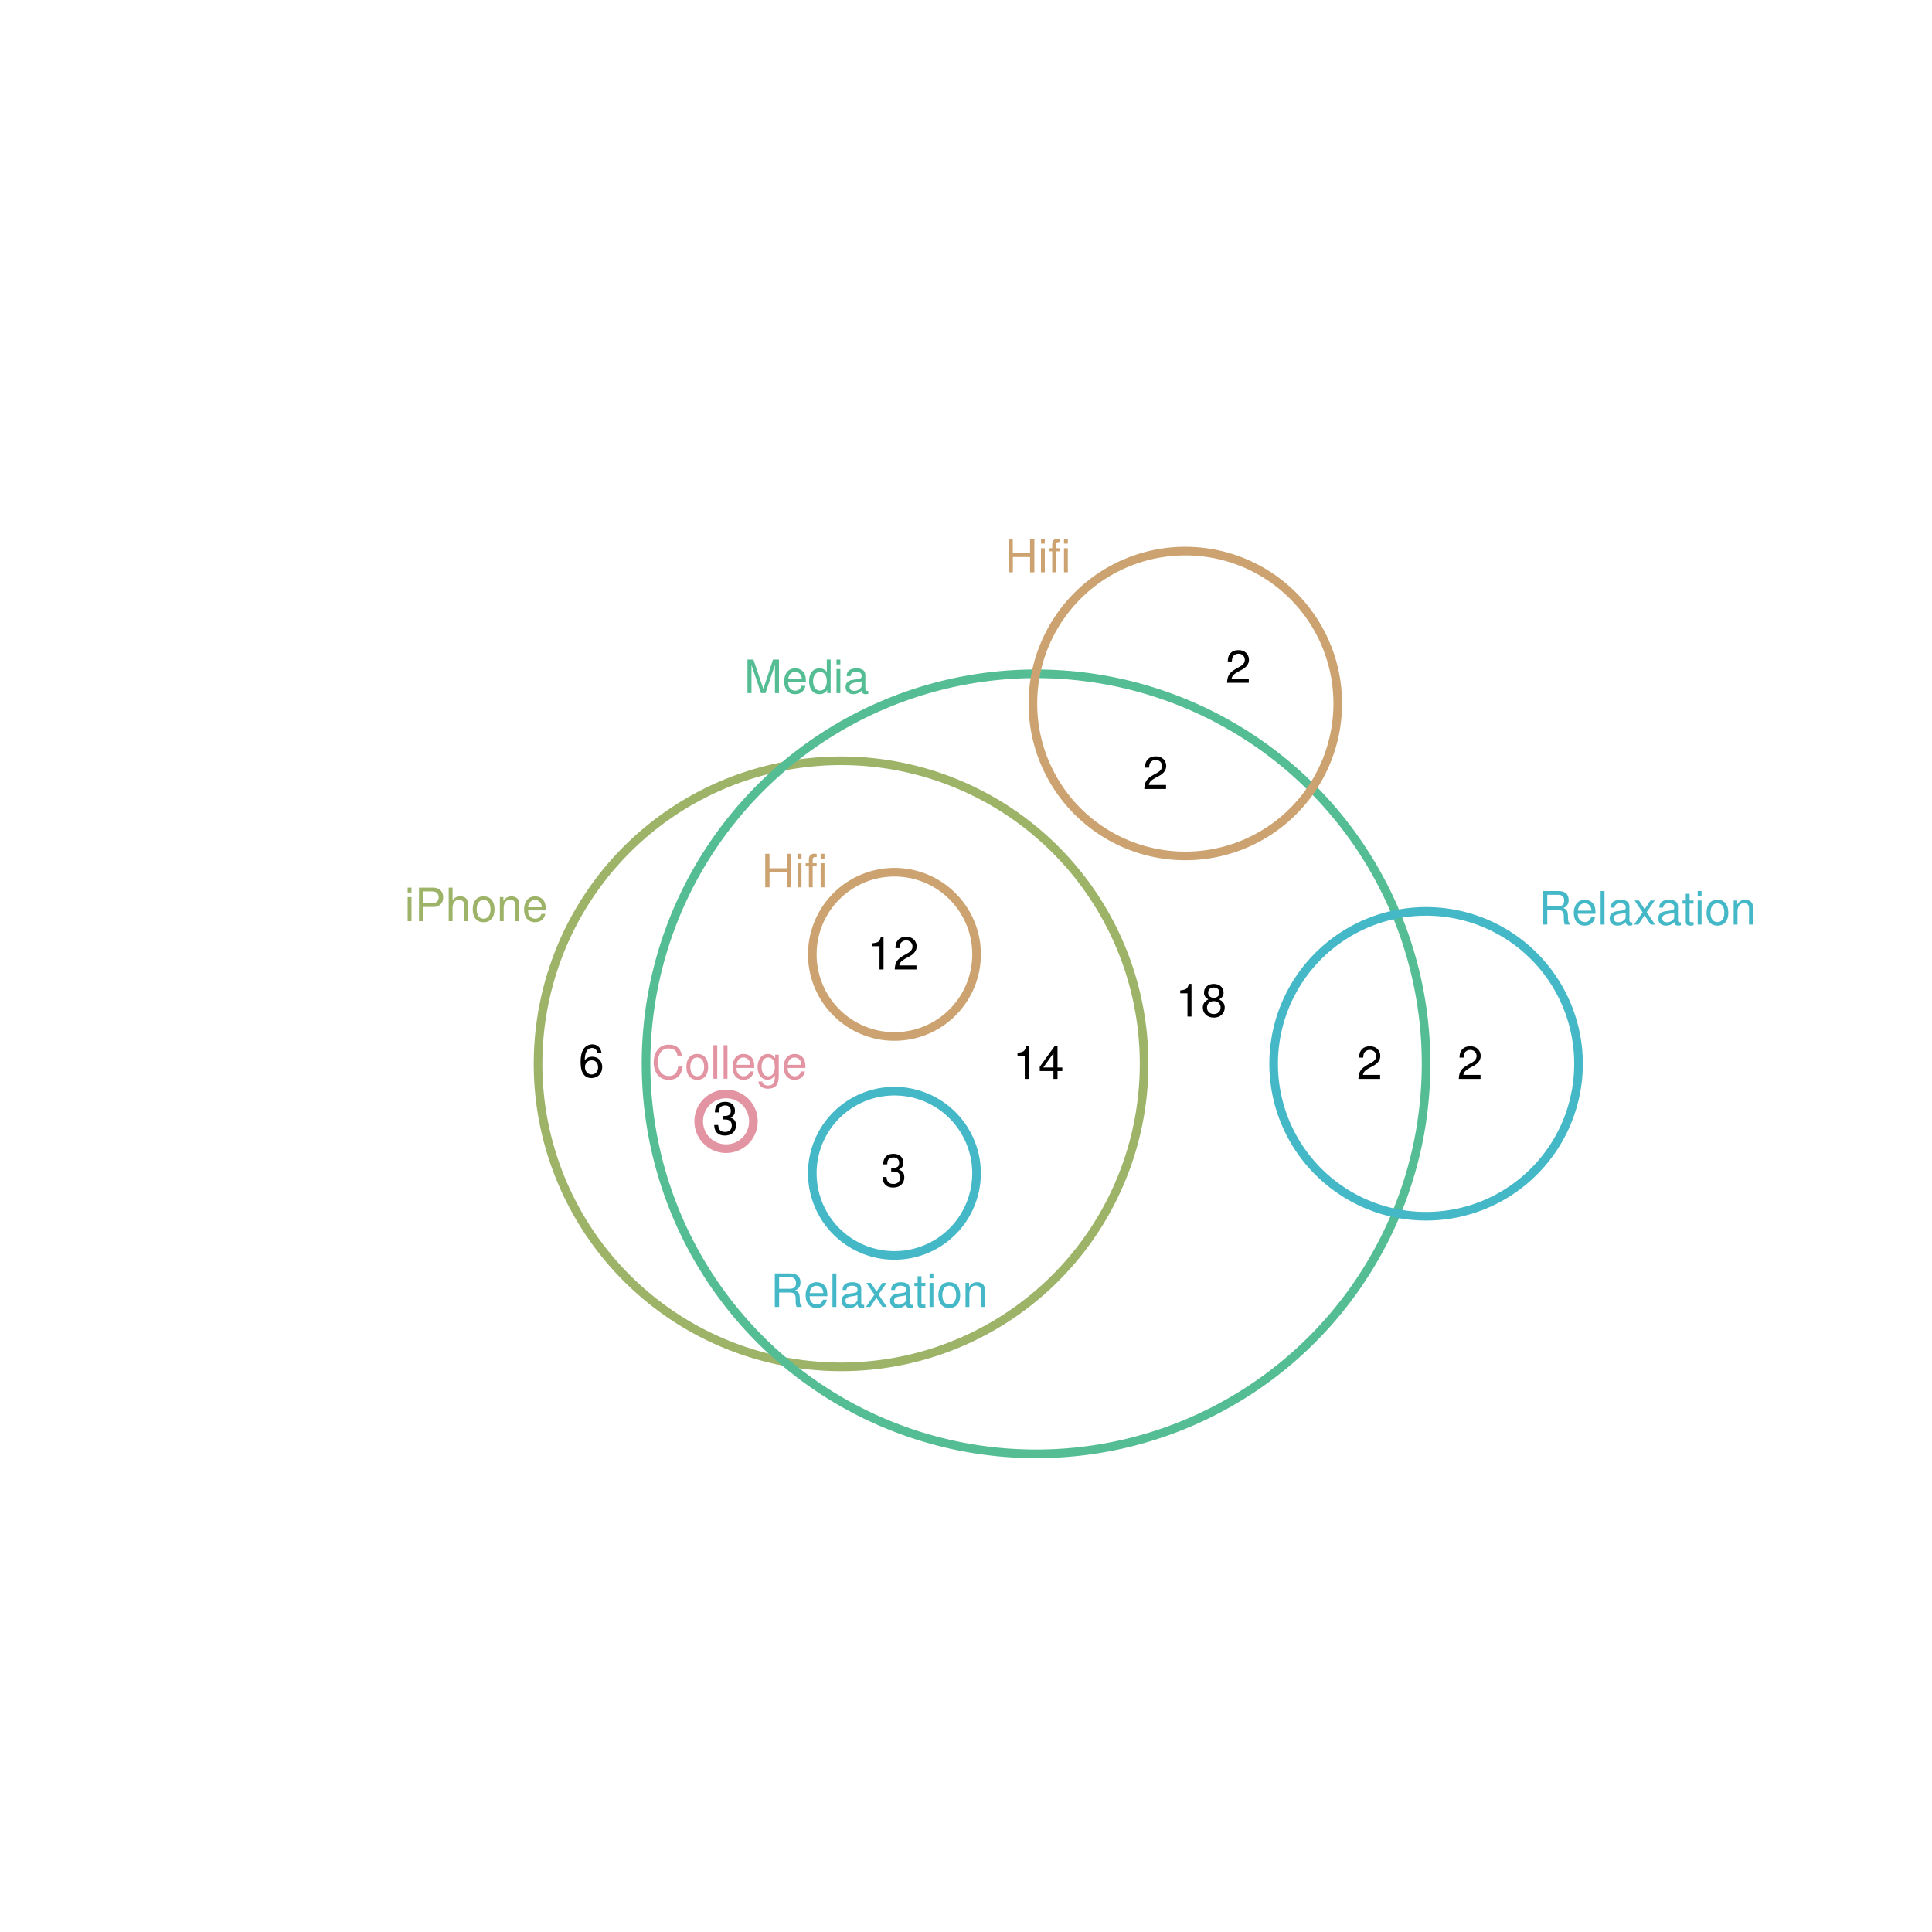 <?xml version="1.0" encoding="UTF-8" standalone="no"?>
<svg
   xmlns:dc="http://purl.org/dc/elements/1.1/"
   xmlns:cc="http://creativecommons.org/ns#"
   xmlns:rdf="http://www.w3.org/1999/02/22-rdf-syntax-ns#"
   xmlns:svg="http://www.w3.org/2000/svg"
   xmlns="http://www.w3.org/2000/svg"
   xmlns:xlink="http://www.w3.org/1999/xlink"
   xmlns:sodipodi="http://sodipodi.sourceforge.net/DTD/sodipodi-0.dtd"
   xmlns:inkscape="http://www.inkscape.org/namespaces/inkscape"
   width="504pt"
   height="504pt"
   viewBox="0 0 504 504"
   version="1.1"
   id="svg2"
   inkscape:version="0.91 r13725"
   sodipodi:docname="q5.zones.zones-icircles.svg">
  <sodipodi:namedview
     pagecolor="#ffffff"
     bordercolor="#666666"
     borderopacity="1"
     objecttolerance="10"
     gridtolerance="10"
     guidetolerance="10"
     inkscape:pageopacity="0"
     inkscape:pageshadow="2"
     inkscape:window-width="1920"
     inkscape:window-height="1016"
     id="namedview249"
     showgrid="false"
     inkscape:zoom="1.4984127"
     inkscape:cx="275.52422"
     inkscape:cy="330.30576"
     inkscape:window-x="0"
     inkscape:window-y="27"
     inkscape:window-maximized="1"
     inkscape:current-layer="svg2" />
  <defs
     id="defs4">
    <g
       id="g6">
      <symbol
         overflow="visible"
         id="glyph0-0">
        <path
           style="stroke:none;"
           d=""
           id="path9" />
      </symbol>
      <symbol
         overflow="visible"
         id="glyph0-1">
        <path
           style="stroke:none;"
           d="M 1.797 -6.281 L 0.797 -6.281 L 0.797 0 L 1.797 0 Z M 1.797 -8.75 L 0.797 -8.75 L 0.797 -7.484 L 1.797 -7.484 Z M 1.797 -8.75 "
           id="path12" />
      </symbol>
      <symbol
         overflow="visible"
         id="glyph0-2">
        <path
           style="stroke:none;"
           d="M 2.203 -3.703 L 4.953 -3.703 C 5.641 -3.703 6.188 -3.906 6.641 -4.328 C 7.172 -4.812 7.406 -5.375 7.406 -6.188 C 7.406 -7.828 6.438 -8.75 4.703 -8.75 L 1.094 -8.75 L 1.094 0 L 2.203 0 Z M 2.203 -4.688 L 2.203 -7.766 L 4.531 -7.766 C 5.609 -7.766 6.234 -7.188 6.234 -6.234 C 6.234 -5.266 5.609 -4.688 4.531 -4.688 Z M 2.203 -4.688 "
           id="path15" />
      </symbol>
      <symbol
         overflow="visible"
         id="glyph0-3">
        <path
           style="stroke:none;"
           d="M 0.844 -8.75 L 0.844 0 L 1.844 0 L 1.844 -3.469 C 1.844 -4.75 2.516 -5.594 3.547 -5.594 C 3.859 -5.594 4.188 -5.484 4.422 -5.297 C 4.719 -5.094 4.844 -4.797 4.844 -4.359 L 4.844 0 L 5.828 0 L 5.828 -4.75 C 5.828 -5.812 5.078 -6.469 3.859 -6.469 C 2.969 -6.469 2.422 -6.188 1.844 -5.422 L 1.844 -8.75 Z M 0.844 -8.75 "
           id="path18" />
      </symbol>
      <symbol
         overflow="visible"
         id="glyph0-4">
        <path
           style="stroke:none;"
           d="M 3.266 -6.469 C 1.5 -6.469 0.438 -5.203 0.438 -3.094 C 0.438 -0.984 1.484 0.281 3.281 0.281 C 5.047 0.281 6.125 -0.984 6.125 -3.047 C 6.125 -5.219 5.078 -6.469 3.266 -6.469 Z M 3.281 -5.547 C 4.406 -5.547 5.078 -4.625 5.078 -3.062 C 5.078 -1.578 4.375 -0.641 3.281 -0.641 C 2.156 -0.641 1.469 -1.578 1.469 -3.094 C 1.469 -4.609 2.156 -5.547 3.281 -5.547 Z M 3.281 -5.547 "
           id="path21" />
      </symbol>
      <symbol
         overflow="visible"
         id="glyph0-5">
        <path
           style="stroke:none;"
           d="M 0.844 -6.281 L 0.844 0 L 1.844 0 L 1.844 -3.469 C 1.844 -4.75 2.516 -5.594 3.547 -5.594 C 4.344 -5.594 4.844 -5.109 4.844 -4.359 L 4.844 0 L 5.844 0 L 5.844 -4.75 C 5.844 -5.797 5.062 -6.469 3.859 -6.469 C 2.922 -6.469 2.312 -6.109 1.766 -5.234 L 1.766 -6.281 Z M 0.844 -6.281 "
           id="path24" />
      </symbol>
      <symbol
         overflow="visible"
         id="glyph0-6">
        <path
           style="stroke:none;"
           d="M 6.156 -2.812 C 6.156 -3.766 6.078 -4.344 5.906 -4.812 C 5.5 -5.844 4.531 -6.469 3.359 -6.469 C 1.609 -6.469 0.484 -5.125 0.484 -3.062 C 0.484 -1 1.578 0.281 3.344 0.281 C 4.781 0.281 5.766 -0.547 6.031 -1.906 L 5.016 -1.906 C 4.734 -1.078 4.172 -0.641 3.375 -0.641 C 2.734 -0.641 2.203 -0.938 1.859 -1.469 C 1.625 -1.828 1.531 -2.188 1.531 -2.812 Z M 1.547 -3.625 C 1.625 -4.781 2.344 -5.547 3.344 -5.547 C 4.328 -5.547 5.094 -4.734 5.094 -3.703 C 5.094 -3.672 5.094 -3.641 5.078 -3.625 Z M 1.547 -3.625 "
           id="path27" />
      </symbol>
      <symbol
         overflow="visible"
         id="glyph0-7">
        <path
           style="stroke:none;"
           d="M 5.609 0 L 8.078 -7.328 L 8.078 0 L 9.125 0 L 9.125 -8.75 L 7.578 -8.75 L 5.047 -1.125 L 2.453 -8.75 L 0.906 -8.75 L 0.906 0 L 1.953 0 L 1.953 -7.328 L 4.438 0 Z M 5.609 0 "
           id="path30" />
      </symbol>
      <symbol
         overflow="visible"
         id="glyph0-8">
        <path
           style="stroke:none;"
           d="M 5.938 -8.75 L 4.938 -8.75 L 4.938 -5.5 C 4.531 -6.125 3.859 -6.469 3.016 -6.469 C 1.375 -6.469 0.312 -5.156 0.312 -3.156 C 0.312 -1.031 1.359 0.281 3.047 0.281 C 3.906 0.281 4.516 -0.047 5.047 -0.828 L 5.047 0 L 5.938 0 Z M 3.188 -5.531 C 4.266 -5.531 4.938 -4.578 4.938 -3.078 C 4.938 -1.625 4.25 -0.656 3.188 -0.656 C 2.094 -0.656 1.359 -1.625 1.359 -3.094 C 1.359 -4.562 2.094 -5.531 3.188 -5.531 Z M 3.188 -5.531 "
           id="path33" />
      </symbol>
      <symbol
         overflow="visible"
         id="glyph0-9">
        <path
           style="stroke:none;"
           d="M 6.422 -0.594 C 6.312 -0.562 6.266 -0.562 6.203 -0.562 C 5.859 -0.562 5.656 -0.75 5.656 -1.062 L 5.656 -4.75 C 5.656 -5.875 4.844 -6.469 3.297 -6.469 C 2.391 -6.469 1.625 -6.203 1.219 -5.734 C 0.922 -5.406 0.797 -5.047 0.781 -4.422 L 1.781 -4.422 C 1.875 -5.203 2.328 -5.547 3.266 -5.547 C 4.156 -5.547 4.672 -5.203 4.672 -4.609 L 4.672 -4.344 C 4.672 -3.922 4.422 -3.75 3.625 -3.641 C 2.203 -3.469 1.984 -3.422 1.609 -3.266 C 0.875 -2.969 0.5 -2.406 0.5 -1.578 C 0.5 -0.438 1.297 0.281 2.562 0.281 C 3.359 0.281 4 0 4.703 -0.641 C 4.781 -0.016 5.094 0.281 5.734 0.281 C 5.938 0.281 6.094 0.25 6.422 0.172 Z M 4.672 -1.984 C 4.672 -1.641 4.578 -1.438 4.266 -1.156 C 3.859 -0.797 3.375 -0.594 2.781 -0.594 C 2 -0.594 1.547 -0.969 1.547 -1.609 C 1.547 -2.266 1.984 -2.609 3.062 -2.766 C 4.109 -2.906 4.328 -2.953 4.672 -3.109 Z M 4.672 -1.984 "
           id="path36" />
      </symbol>
      <symbol
         overflow="visible"
         id="glyph0-10">
        <path
           style="stroke:none;"
           d="M 2.234 -3.766 L 5.109 -3.766 C 6.109 -3.766 6.547 -3.281 6.547 -2.203 L 6.547 -1.422 C 6.547 -0.891 6.641 -0.359 6.797 0 L 8.141 0 L 8.141 -0.281 C 7.734 -0.562 7.641 -0.875 7.625 -2.047 C 7.609 -3.484 7.375 -3.906 6.438 -4.312 C 7.422 -4.797 7.812 -5.406 7.812 -6.406 C 7.812 -7.922 6.859 -8.75 5.141 -8.75 L 1.109 -8.75 L 1.109 0 L 2.234 0 Z M 2.234 -4.75 L 2.234 -7.766 L 4.938 -7.766 C 5.562 -7.766 5.922 -7.672 6.188 -7.422 C 6.484 -7.172 6.641 -6.781 6.641 -6.25 C 6.641 -5.219 6.125 -4.75 4.938 -4.75 Z M 2.234 -4.75 "
           id="path39" />
      </symbol>
      <symbol
         overflow="visible"
         id="glyph0-11">
        <path
           style="stroke:none;"
           d="M 1.828 -8.75 L 0.812 -8.75 L 0.812 0 L 1.828 0 Z M 1.828 -8.75 "
           id="path42" />
      </symbol>
      <symbol
         overflow="visible"
         id="glyph0-12">
        <path
           style="stroke:none;"
           d="M 3.5 -3.25 L 5.609 -6.281 L 4.484 -6.281 L 2.969 -4.016 L 1.469 -6.281 L 0.328 -6.281 L 2.422 -3.203 L 0.203 0 L 1.344 0 L 2.938 -2.406 L 4.516 0 L 5.672 0 Z M 3.5 -3.25 "
           id="path45" />
      </symbol>
      <symbol
         overflow="visible"
         id="glyph0-13">
        <path
           style="stroke:none;"
           d="M 3.047 -6.281 L 2.016 -6.281 L 2.016 -8.016 L 1.016 -8.016 L 1.016 -6.281 L 0.172 -6.281 L 0.172 -5.469 L 1.016 -5.469 L 1.016 -0.719 C 1.016 -0.078 1.453 0.281 2.234 0.281 C 2.469 0.281 2.719 0.25 3.047 0.188 L 3.047 -0.641 C 2.922 -0.609 2.766 -0.594 2.562 -0.594 C 2.141 -0.594 2.016 -0.719 2.016 -1.156 L 2.016 -5.469 L 3.047 -5.469 Z M 3.047 -6.281 "
           id="path48" />
      </symbol>
      <symbol
         overflow="visible"
         id="glyph0-14">
        <path
           style="stroke:none;"
           d="M 6.609 -3.984 L 6.609 0 L 7.734 0 L 7.734 -8.75 L 6.609 -8.75 L 6.609 -4.969 L 2.109 -4.969 L 2.109 -8.75 L 1 -8.75 L 1 0 L 2.125 0 L 2.125 -3.984 Z M 6.609 -3.984 "
           id="path51" />
      </symbol>
      <symbol
         overflow="visible"
         id="glyph0-15">
        <path
           style="stroke:none;"
           d="M 3.094 -6.281 L 2.047 -6.281 L 2.047 -7.266 C 2.047 -7.688 2.297 -7.906 2.75 -7.906 C 2.828 -7.906 2.875 -7.906 3.094 -7.891 L 3.094 -8.719 C 2.875 -8.766 2.734 -8.781 2.531 -8.781 C 1.609 -8.781 1.062 -8.25 1.062 -7.359 L 1.062 -6.281 L 0.219 -6.281 L 0.219 -5.469 L 1.062 -5.469 L 1.062 0 L 2.047 0 L 2.047 -5.469 L 3.094 -5.469 Z M 3.094 -6.281 "
           id="path54" />
      </symbol>
      <symbol
         overflow="visible"
         id="glyph0-16">
        <path
           style="stroke:none;"
           d="M 7.938 -6.031 C 7.594 -7.953 6.484 -8.891 4.578 -8.891 C 3.391 -8.891 2.453 -8.516 1.797 -7.797 C 1.016 -6.938 0.578 -5.688 0.578 -4.266 C 0.578 -2.828 1.016 -1.594 1.844 -0.75 C 2.516 -0.047 3.391 0.281 4.531 0.281 C 6.656 0.281 7.859 -0.875 8.125 -3.188 L 6.969 -3.188 C 6.875 -2.594 6.75 -2.188 6.578 -1.844 C 6.219 -1.109 5.469 -0.703 4.531 -0.703 C 2.797 -0.703 1.688 -2.094 1.688 -4.281 C 1.688 -6.531 2.75 -7.906 4.438 -7.906 C 5.141 -7.906 5.812 -7.688 6.172 -7.359 C 6.484 -7.062 6.672 -6.688 6.797 -6.031 Z M 7.938 -6.031 "
           id="path57" />
      </symbol>
      <symbol
         overflow="visible"
         id="glyph0-17">
        <path
           style="stroke:none;"
           d="M 4.938 -6.281 L 4.938 -5.375 C 4.438 -6.125 3.828 -6.469 3.031 -6.469 C 1.422 -6.469 0.344 -5.078 0.344 -3.031 C 0.344 -2 0.625 -1.156 1.141 -0.562 C 1.609 -0.031 2.281 0.281 2.938 0.281 C 3.734 0.281 4.281 -0.062 4.844 -0.859 L 4.844 -0.531 C 4.844 0.328 4.734 0.844 4.484 1.188 C 4.219 1.562 3.703 1.781 3.094 1.781 C 2.641 1.781 2.234 1.656 1.953 1.438 C 1.734 1.266 1.625 1.094 1.578 0.719 L 0.547 0.719 C 0.656 1.906 1.578 2.609 3.062 2.609 C 4 2.609 4.797 2.312 5.203 1.812 C 5.688 1.234 5.875 0.438 5.875 -1.031 L 5.875 -6.281 Z M 3.125 -5.547 C 4.219 -5.547 4.844 -4.625 4.844 -3.062 C 4.844 -1.562 4.203 -0.641 3.141 -0.641 C 2.047 -0.641 1.391 -1.578 1.391 -3.094 C 1.391 -4.609 2.062 -5.547 3.125 -5.547 Z M 3.125 -5.547 "
           id="path60" />
      </symbol>
      <symbol
         overflow="visible"
         id="glyph0-18">
        <path
           style="stroke:none;"
           d="M 3.109 -6.062 L 3.109 0 L 4.156 0 L 4.156 -8.516 L 3.469 -8.516 C 3.094 -7.203 2.859 -7.016 1.219 -6.812 L 1.219 -6.062 Z M 3.109 -6.062 "
           id="path63" />
      </symbol>
      <symbol
         overflow="visible"
         id="glyph0-19">
        <path
           style="stroke:none;"
           d="M 3.922 -2.047 L 3.922 0 L 4.984 0 L 4.984 -2.047 L 6.234 -2.047 L 6.234 -2.984 L 4.984 -2.984 L 4.984 -8.516 L 4.203 -8.516 L 0.344 -3.156 L 0.344 -2.047 Z M 3.922 -2.984 L 1.266 -2.984 L 3.922 -6.703 Z M 3.922 -2.984 "
           id="path66" />
      </symbol>
      <symbol
         overflow="visible"
         id="glyph0-20">
        <path
           style="stroke:none;"
           d="M 5.969 -6.281 C 5.766 -7.688 4.859 -8.516 3.562 -8.516 C 2.625 -8.516 1.781 -8.047 1.281 -7.297 C 0.75 -6.469 0.516 -5.422 0.516 -3.875 C 0.516 -2.453 0.734 -1.531 1.234 -0.781 C 1.688 -0.094 2.438 0.281 3.375 0.281 C 4.984 0.281 6.156 -0.922 6.156 -2.594 C 6.156 -4.172 5.078 -5.297 3.547 -5.297 C 2.719 -5.297 2.047 -4.969 1.594 -4.344 C 1.609 -6.422 2.281 -7.578 3.484 -7.578 C 4.234 -7.578 4.75 -7.109 4.922 -6.281 Z M 3.422 -4.359 C 4.438 -4.359 5.078 -3.641 5.078 -2.516 C 5.078 -1.438 4.359 -0.656 3.391 -0.656 C 2.406 -0.656 1.656 -1.469 1.656 -2.562 C 1.656 -3.625 2.375 -4.359 3.422 -4.359 Z M 3.422 -4.359 "
           id="path69" />
      </symbol>
      <symbol
         overflow="visible"
         id="glyph0-21">
        <path
           style="stroke:none;"
           d="M 6.078 -1.047 L 1.594 -1.047 C 1.703 -1.734 2.094 -2.188 3.125 -2.797 L 4.328 -3.438 C 5.516 -4.094 6.125 -4.969 6.125 -6.016 C 6.125 -6.719 5.844 -7.375 5.344 -7.844 C 4.844 -8.297 4.219 -8.516 3.406 -8.516 C 2.328 -8.516 1.531 -8.125 1.062 -7.406 C 0.75 -6.953 0.625 -6.422 0.594 -5.562 L 1.656 -5.562 C 1.688 -6.125 1.766 -6.484 1.906 -6.75 C 2.188 -7.266 2.734 -7.578 3.375 -7.578 C 4.328 -7.578 5.047 -6.906 5.047 -5.984 C 5.047 -5.312 4.656 -4.734 3.906 -4.312 L 2.797 -3.688 C 1.016 -2.672 0.5 -1.875 0.406 0 L 6.078 0 Z M 6.078 -1.047 "
           id="path72" />
      </symbol>
      <symbol
         overflow="visible"
         id="glyph0-22">
        <path
           style="stroke:none;"
           d="M 2.656 -3.906 L 3.234 -3.906 C 4.391 -3.906 4.984 -3.391 4.984 -2.359 C 4.984 -1.297 4.328 -0.656 3.234 -0.656 C 2.078 -0.656 1.516 -1.234 1.438 -2.469 L 0.391 -2.469 C 0.438 -1.781 0.547 -1.344 0.75 -0.953 C 1.188 -0.141 2.031 0.281 3.188 0.281 C 4.938 0.281 6.078 -0.766 6.078 -2.375 C 6.078 -3.453 5.656 -4.062 4.625 -4.406 C 5.422 -4.719 5.812 -5.312 5.812 -6.172 C 5.812 -7.625 4.844 -8.516 3.234 -8.516 C 1.516 -8.516 0.594 -7.578 0.562 -5.766 L 1.625 -5.766 C 1.625 -6.281 1.688 -6.562 1.812 -6.828 C 2.047 -7.297 2.578 -7.578 3.234 -7.578 C 4.172 -7.578 4.734 -7.031 4.734 -6.125 C 4.734 -5.531 4.531 -5.172 4.062 -4.984 C 3.766 -4.859 3.391 -4.812 2.656 -4.797 Z M 2.656 -3.906 "
           id="path75" />
      </symbol>
      <symbol
         overflow="visible"
         id="glyph0-23">
        <path
           style="stroke:none;"
           d="M 4.688 -4.469 C 5.562 -5 5.859 -5.438 5.859 -6.234 C 5.859 -7.578 4.812 -8.516 3.297 -8.516 C 1.797 -8.516 0.75 -7.578 0.75 -6.234 C 0.75 -5.453 1.031 -5.016 1.891 -4.469 C 0.922 -4.016 0.438 -3.297 0.438 -2.359 C 0.438 -0.797 1.625 0.281 3.297 0.281 C 4.984 0.281 6.156 -0.797 6.156 -2.359 C 6.156 -3.297 5.672 -4.016 4.688 -4.469 Z M 3.297 -7.578 C 4.203 -7.578 4.781 -7.047 4.781 -6.219 C 4.781 -5.422 4.188 -4.891 3.297 -4.891 C 2.406 -4.891 1.828 -5.422 1.828 -6.234 C 1.828 -7.047 2.406 -7.578 3.297 -7.578 Z M 3.297 -4.016 C 4.359 -4.016 5.078 -3.344 5.078 -2.344 C 5.078 -1.328 4.359 -0.656 3.281 -0.656 C 2.25 -0.656 1.531 -1.344 1.531 -2.344 C 1.531 -3.344 2.25 -4.016 3.297 -4.016 Z M 3.297 -4.016 "
           id="path78" />
      </symbol>
    </g>
  </defs>
  <path
     inkscape:connector-curvature="0"
     id="path83"
     d="m 140.355,277.52 0.004,0.789 0.012,0.793 0.019,0.789 0.027,0.789 0.035,0.789 0.043,0.789 0.051,0.789 0.059,0.789 0.07,0.789 0.074,0.785 0.082,0.785 0.09,0.785 0.098,0.785 0.109,0.785 0.113,0.781 0.121,0.781 0.129,0.781 0.141,0.777 0.145,0.777 0.152,0.773 0.16,0.773 0.168,0.773 0.18,0.77 0.184,0.77 0.191,0.77 0.199,0.762 0.207,0.766 0.215,0.758 0.223,0.762 0.227,0.754 0.238,0.754 0.246,0.754 0.254,0.746 0.258,0.75 0.27,0.742 0.273,0.742 0.281,0.738 0.289,0.734 0.297,0.734 0.305,0.727 0.312,0.727 0.316,0.727 0.328,0.719 0.332,0.719 0.34,0.711 0.348,0.711 0.355,0.707 0.359,0.703 0.371,0.699 0.375,0.695 0.383,0.691 0.391,0.688 0.395,0.684 0.402,0.68 0.41,0.676 0.418,0.672 0.422,0.668 0.43,0.664 0.438,0.66 0.441,0.652 0.449,0.652 0.457,0.645 0.465,0.641 0.469,0.637 0.473,0.633 0.969,1.25 0.496,0.617 0.5,0.609 0.504,0.609 0.516,0.602 0.516,0.598 0.527,0.59 0.527,0.586 0.535,0.582 0.543,0.578 0.547,0.57 0.555,0.562 0.559,0.559 0.562,0.555 0.57,0.547 0.574,0.543 0.582,0.535 0.586,0.531 0.594,0.523 0.594,0.52 0.602,0.516 0.609,0.504 0.609,0.5 0.617,0.496 0.621,0.488 0.629,0.48 0.629,0.477 0.637,0.469 0.641,0.465 0.645,0.457 0.652,0.449 0.652,0.445 1.32,0.867 0.668,0.422 0.672,0.418 0.676,0.41 0.68,0.402 0.684,0.398 0.688,0.391 0.691,0.383 0.695,0.375 0.699,0.367 0.703,0.363 0.707,0.355 0.711,0.348 0.711,0.34 0.719,0.336 0.719,0.324 0.723,0.32 0.727,0.312 0.73,0.305 0.73,0.297 0.738,0.289 0.738,0.285 0.738,0.273 0.746,0.27 0.746,0.262 0.746,0.25 0.754,0.246 0.754,0.238 0.754,0.23 0.758,0.223 0.762,0.215 0.762,0.207 0.766,0.203 0.77,0.191 0.766,0.184 0.773,0.18 0.77,0.168 0.773,0.16 0.777,0.156 0.777,0.145 0.777,0.137 0.781,0.133 0.777,0.121 0.785,0.117 0.781,0.105 0.785,0.098 0.785,0.094 0.785,0.082 0.789,0.074 0.785,0.07 0.789,0.059 0.789,0.051 0.789,0.047 0.789,0.035 0.789,0.027 0.793,0.019 0.789,0.016 0.789,0.004 0.793,-0.004 0.789,-0.012 0.789,-0.019 0.793,-0.027 0.789,-0.035 0.789,-0.043 0.789,-0.051 0.789,-0.059 0.785,-0.066 0.789,-0.074 0.785,-0.082 0.785,-0.09 0.785,-0.098 0.785,-0.105 0.781,-0.113 0.781,-0.121 0.777,-0.129 0.781,-0.137 0.777,-0.145 0.773,-0.152 0.773,-0.16 0.773,-0.168 0.77,-0.176 0.77,-0.184 0.77,-0.191 0.766,-0.199 0.762,-0.207 0.762,-0.215 0.758,-0.223 0.758,-0.227 0.754,-0.238 0.75,-0.242 0.75,-0.254 0.746,-0.258 0.746,-0.27 0.738,-0.273 0.742,-0.281 0.734,-0.289 0.734,-0.297 0.727,-0.301 0.727,-0.312 0.727,-0.316 0.719,-0.328 0.719,-0.332 0.711,-0.34 0.711,-0.348 0.707,-0.352 0.703,-0.363 0.699,-0.367 0.699,-0.375 0.691,-0.383 0.688,-0.387 0.684,-0.395 0.68,-0.402 0.676,-0.41 0.672,-0.418 0.668,-0.422 0.664,-0.43 0.66,-0.434 0.656,-0.445 0.648,-0.449 0.648,-0.453 0.641,-0.465 0.637,-0.469 0.633,-0.473 0.625,-0.48 0.625,-0.488 0.617,-0.492 0.613,-0.5 0.605,-0.508 0.602,-0.512 0.598,-0.516 0.594,-0.523 0.586,-0.531 0.582,-0.535 0.578,-0.543 0.57,-0.547 0.562,-0.551 0.562,-0.559 0.551,-0.562 0.551,-0.57 0.543,-0.574 0.535,-0.582 0.531,-0.586 0.527,-0.59 0.516,-0.598 0.516,-0.602 0.508,-0.605 0.5,-0.609 0.496,-0.617 0.488,-0.621 0.48,-0.625 0.477,-0.633 0.473,-0.637 0.461,-0.641 0.457,-0.645 0.453,-0.648 0.441,-0.652 0.438,-0.66 0.434,-0.664 0.422,-0.664 0.418,-0.672 0.41,-0.676 0.406,-0.68 0.398,-0.684 0.387,-0.688 0.387,-0.691 0.375,-0.695 0.371,-0.699 0.363,-0.699 0.355,-0.707 0.348,-0.711 0.34,-0.711 0.336,-0.719 0.328,-0.719 0.316,-0.723 0.312,-0.727 0.309,-0.727 0.297,-0.734 0.289,-0.734 0.285,-0.738 0.277,-0.742 0.266,-0.742 0.262,-0.746 0.254,-0.75 0.246,-0.75 0.238,-0.754 0.23,-0.754 0.223,-0.762 0.219,-0.758 0.207,-0.762 0.199,-0.766 0.195,-0.766 0.184,-0.77 0.18,-0.77 0.168,-0.773 0.164,-0.773 0.152,-0.777 0.148,-0.773 0.137,-0.781 0.133,-0.777 0.121,-0.781 0.117,-0.781 0.109,-0.785 0.098,-0.785 0.094,-0.785 0.082,-0.785 0.078,-0.785 0.066,-0.789 0.062,-0.789 0.051,-0.785 0.047,-0.793 0.035,-0.789 0.027,-0.789 0.023,-0.789 0.012,-0.793 0.004,-0.789 0,-0.789 -0.012,-0.793 -0.019,-0.789 -0.023,-0.789 -0.035,-0.789 -0.043,-0.789 -0.051,-0.789 -0.059,-0.789 -0.066,-0.789 -0.07,-0.785 -0.082,-0.789 -0.09,-0.785 -0.098,-0.785 -0.105,-0.781 -0.113,-0.781 -0.121,-0.781 -0.129,-0.781 -0.137,-0.777 -0.145,-0.777 -0.152,-0.777 -0.156,-0.773 -0.168,-0.773 -0.176,-0.77 -0.184,-0.77 -0.191,-0.77 -0.195,-0.766 -0.207,-0.762 -0.215,-0.762 -0.219,-0.758 -0.23,-0.758 -0.234,-0.754 -0.246,-0.75 -0.25,-0.75 -0.258,-0.75 -0.266,-0.742 -0.273,-0.742 -0.281,-0.738 -0.289,-0.738 -0.297,-0.73 -0.301,-0.73 -0.312,-0.727 -0.316,-0.727 -0.324,-0.719 -0.332,-0.719 -0.34,-0.711 -0.348,-0.711 -0.352,-0.707 -0.363,-0.707 -0.367,-0.699 -0.371,-0.695 -0.383,-0.691 -0.387,-0.688 -0.398,-0.688 -0.398,-0.68 -0.41,-0.676 -0.414,-0.672 -0.426,-0.672 -0.426,-0.664 -0.438,-0.656 -0.441,-0.656 -0.449,-0.652 -0.453,-0.645 -0.461,-0.645 -0.469,-0.637 -0.477,-0.633 -0.48,-0.625 -0.484,-0.625 -0.492,-0.617 -0.5,-0.613 -0.508,-0.605 -0.512,-0.605 -0.516,-0.598 -0.523,-0.594 -0.527,-0.586 -0.535,-0.582 -0.543,-0.574 -0.547,-0.574 -0.551,-0.562 -0.559,-0.562 -0.562,-0.555 -0.57,-0.547 -0.574,-0.543 -0.578,-0.539 -0.586,-0.531 -0.59,-0.523 -0.598,-0.523 -0.602,-0.512 -0.605,-0.508 -0.609,-0.5 -0.617,-0.496 -0.621,-0.488 -0.625,-0.484 -0.629,-0.477 -0.637,-0.473 -0.641,-0.461 -0.645,-0.461 -0.648,-0.449 -0.652,-0.445 -0.66,-0.438 -0.66,-0.434 -0.668,-0.422 -0.672,-0.418 -0.672,-0.414 -0.68,-0.402 -0.684,-0.398 -0.688,-0.391 -0.691,-0.387 -0.695,-0.375 -0.699,-0.371 -0.699,-0.363 -0.707,-0.355 -0.711,-0.348 -0.711,-0.344 -0.715,-0.336 -0.719,-0.328 -0.723,-0.32 -0.727,-0.312 -0.73,-0.305 -0.73,-0.297 -0.734,-0.293 -0.738,-0.285 -0.742,-0.277 -0.742,-0.266 -0.746,-0.262 -0.75,-0.258 -0.75,-0.246 -0.754,-0.238 -0.754,-0.23 -0.758,-0.227 -0.762,-0.215 -0.762,-0.207 -0.766,-0.203 -0.766,-0.195 -0.77,-0.184 -0.77,-0.18 -0.773,-0.168 -0.773,-0.164 -0.773,-0.156 -0.777,-0.145 -0.777,-0.141 -0.781,-0.133 -0.777,-0.125 -0.785,-0.113 -0.781,-0.109 -0.785,-0.102 -0.785,-0.09 -0.785,-0.086 -0.785,-0.078 -0.789,-0.066 -0.789,-0.062 -0.789,-0.055 -0.789,-0.043 -0.789,-0.039 -0.789,-0.027 -0.789,-0.023 -0.793,-0.016 -0.789,-0.004 -0.789,0 -0.793,0.012 -0.789,0.019 -0.789,0.023 -0.793,0.035 -0.789,0.039 -0.789,0.051 -0.785,0.059 -0.789,0.066 -0.789,0.07 -0.785,0.082 -0.785,0.09 -0.785,0.094 -0.781,0.105 -0.785,0.113 -0.781,0.121 -0.781,0.129 -0.777,0.133 -0.777,0.145 -0.777,0.152 -0.773,0.156 -0.773,0.168 -0.77,0.176 -0.77,0.184 -0.766,0.188 -0.766,0.199 -0.766,0.203 -0.762,0.215 -0.758,0.219 -0.758,0.23 -0.754,0.234 -0.75,0.242 -0.75,0.25 -0.75,0.258 -0.742,0.266 -0.742,0.273 -0.738,0.281 -0.738,0.289 -0.734,0.293 -0.73,0.305 -0.727,0.309 -0.723,0.316 -0.723,0.324 -0.715,0.332 -0.715,0.34 -0.711,0.344 -0.707,0.352 -0.707,0.363 -0.699,0.363 -0.695,0.375 -0.691,0.383 -0.691,0.387 -0.684,0.395 -0.68,0.402 -0.68,0.406 -0.672,0.414 -0.668,0.422 -0.664,0.43 -0.66,0.434 -0.656,0.441 -0.652,0.449 -0.645,0.453 -0.645,0.461 -0.637,0.469 -0.633,0.473 -0.629,0.48 -0.621,0.488 -0.621,0.492 -0.613,0.496 -1.211,1.016 -0.598,0.52 -0.594,0.523 -0.586,0.527 -0.582,0.535 -0.578,0.539 -0.57,0.547 -0.566,0.551 -0.562,0.559 -0.555,0.562 -1.094,1.141 -0.535,0.582 -0.531,0.582 -0.527,0.594 -0.52,0.594 -0.516,0.602 -0.508,0.605 -0.504,0.609 -0.984,1.234 -0.484,0.625 -0.477,0.633 -0.469,0.633 -0.465,0.641 -0.461,0.645 -0.449,0.648 -0.445,0.652 -0.438,0.66 -0.434,0.66 -0.426,0.668 -0.418,0.668 -0.414,0.676 -0.402,0.68 -0.398,0.684 -0.395,0.684 -0.383,0.691 -0.379,0.695 -0.371,0.699 -0.363,0.699 -0.355,0.707 -0.352,0.707 -0.34,0.715 -0.336,0.715 -0.328,0.719 -0.32,0.723 -0.316,0.727 -0.305,0.727 -0.301,0.734 -0.289,0.734 -0.285,0.738 -0.277,0.738 -0.27,0.742 -0.262,0.746 -0.258,0.75 -0.246,0.75 -0.238,0.754 -0.234,0.754 -0.223,0.758 -0.219,0.762 -0.211,0.762 -0.199,0.766 -0.195,0.766 -0.188,0.77 -0.176,0.77 -0.172,0.77 -0.164,0.773 -0.156,0.777 -0.148,0.773 -0.141,0.781 -0.133,0.777 -0.121,0.781 -0.117,0.781 -0.109,0.785 -0.102,0.781 -0.094,0.785 -0.086,0.785 -0.078,0.789 -0.066,0.785 -0.062,0.789 -0.055,0.789 -0.047,0.789 -0.039,0.789 -0.027,0.789 -0.023,0.793 -0.016,0.789 -0.004,0.789 0,0.254"
     style="fill:none;stroke:#9cb368;stroke-width:2.25;stroke-linecap:round;stroke-linejoin:round;stroke-miterlimit:10;stroke-opacity:1" />
  <g
     id="g85"
     style="fill:#9cb368;fill-opacity:1"
     transform="translate(0,38.4)">
    <use
       height="100%"
       width="100%"
       id="use87"
       y="201.904"
       x="105.543"
       xlink:href="#glyph0-1" />
    <use
       height="100%"
       width="100%"
       id="use89"
       y="201.904"
       x="108.207"
       xlink:href="#glyph0-2" />
    <use
       height="100%"
       width="100%"
       id="use91"
       y="201.904"
       x="116.211"
       xlink:href="#glyph0-3" />
    <use
       height="100%"
       width="100%"
       id="use93"
       y="201.904"
       x="122.883"
       xlink:href="#glyph0-4" />
    <use
       height="100%"
       width="100%"
       id="use95"
       y="201.904"
       x="129.555"
       xlink:href="#glyph0-5" />
    <use
       height="100%"
       width="100%"
       id="use97"
       y="201.904"
       x="136.227"
       xlink:href="#glyph0-6" />
  </g>
  <path
     inkscape:connector-curvature="0"
     id="path99"
     d="m 168.535,277.52 0.004,1.016 0.016,1.02 0.023,1.016 0.035,1.016 0.047,1.02 0.055,1.016 0.066,1.016 0.078,1.012 0.086,1.016 0.098,1.012 0.105,1.012 0.117,1.012 0.125,1.008 0.137,1.008 0.148,1.008 0.156,1.004 0.168,1.004 0.176,1.004 0.188,1 0.199,0.996 0.207,0.996 0.215,0.996 0.227,0.992 0.238,0.988 0.246,0.988 0.258,0.984 0.266,0.98 0.277,0.98 0.285,0.977 0.297,0.973 0.305,0.969 0.316,0.969 0.324,0.965 0.336,0.961 0.344,0.957 0.352,0.953 0.363,0.949 0.375,0.949 0.379,0.941 0.395,0.941 0.398,0.934 0.41,0.93 0.422,0.93 0.426,0.922 0.441,0.918 0.445,0.914 0.457,0.91 0.465,0.902 0.473,0.902 0.484,0.895 0.492,0.891 0.5,0.887 0.512,0.879 0.52,0.875 0.527,0.871 0.535,0.863 0.543,0.859 0.555,0.855 0.562,0.848 0.57,0.844 0.578,0.836 0.586,0.828 0.598,0.828 0.602,0.816 0.613,0.816 0.617,0.805 0.629,0.801 0.637,0.793 0.645,0.789 0.648,0.781 0.66,0.777 0.668,0.766 0.676,0.762 0.68,0.754 0.691,0.75 0.695,0.742 0.707,0.73 0.711,0.727 0.719,0.723 0.727,0.711 0.734,0.707 0.738,0.695 0.75,0.691 0.754,0.684 0.762,0.676 0.766,0.668 0.773,0.66 0.781,0.652 0.789,0.641 0.793,0.637 0.801,0.629 0.805,0.621 0.812,0.613 0.82,0.605 0.824,0.594 0.832,0.59 0.836,0.578 0.84,0.57 0.848,0.562 0.855,0.555 0.859,0.543 0.863,0.539 0.871,0.527 0.875,0.52 0.879,0.512 0.883,0.5 0.891,0.492 0.895,0.484 0.902,0.477 0.902,0.465 0.91,0.457 0.914,0.449 0.918,0.438 0.922,0.43 0.926,0.422 0.93,0.41 0.938,0.402 0.938,0.391 0.941,0.383 0.949,0.375 0.949,0.363 0.953,0.355 0.957,0.344 0.961,0.336 0.965,0.324 0.965,0.316 0.973,0.305 0.973,0.297 0.977,0.289 0.977,0.277 0.984,0.266 0.984,0.258 0.984,0.246 0.988,0.238 0.992,0.23 0.996,0.215 0.996,0.211 0.996,0.195 1,0.188 1.004,0.18 1,0.168 1.008,0.156 1.004,0.148 1.012,0.137 1.008,0.129 1.012,0.117 1.012,0.109 1.012,0.098 1.012,0.086 1.016,0.078 1.016,0.066 1.016,0.055 1.016,0.047 1.02,0.039 1.016,0.023 1.016,0.016 1.02,0.008 1.016,-0.004 1.02,-0.016 1.016,-0.023 1.016,-0.035 1.02,-0.047 1.016,-0.055 1.016,-0.062 1.012,-0.078 1.016,-0.086 1.012,-0.094 1.012,-0.105 1.012,-0.117 1.008,-0.125 1.012,-0.137 1.004,-0.148 1.008,-0.156 1.004,-0.164 1,-0.176 1,-0.188 1,-0.195 0.996,-0.207 0.992,-0.215 0.992,-0.227 0.992,-0.238 0.984,-0.246 0.984,-0.254 0.984,-0.266 0.98,-0.277 0.977,-0.285 0.973,-0.293 0.969,-0.305 0.969,-0.316 0.965,-0.324 0.961,-0.332 0.957,-0.344 0.953,-0.352 0.953,-0.363 0.945,-0.371 0.945,-0.383 0.938,-0.391 0.938,-0.402 0.93,-0.406 0.93,-0.422 0.922,-0.426 0.918,-0.438 0.914,-0.445 0.91,-0.457 0.906,-0.465 0.898,-0.473 0.895,-0.484 0.895,-0.492 0.883,-0.5 0.883,-0.508 0.875,-0.52 0.871,-0.523 0.863,-0.539 0.859,-0.543 0.855,-0.551 0.848,-0.562 0.844,-0.57 0.836,-0.578 0.832,-0.586 0.828,-0.594 0.816,-0.602 0.816,-0.613 0.805,-0.617 0.801,-0.629 0.797,-0.633 0.789,-0.645 0.781,-0.652 0.773,-0.656 0.77,-0.668 0.762,-0.676 0.758,-0.68 0.746,-0.688 0.742,-0.699 0.734,-0.703 0.727,-0.711 0.723,-0.719 0.711,-0.727 0.707,-0.73 0.699,-0.742 0.691,-0.746 0.684,-0.754 0.676,-0.762 0.668,-0.766 0.66,-0.773 0.652,-0.781 0.645,-0.785 0.637,-0.793 0.629,-0.801 0.621,-0.805 0.613,-0.812 0.605,-0.82 0.598,-0.824 0.586,-0.828 0.582,-0.836 0.57,-0.844 0.562,-0.848 0.555,-0.852 0.547,-0.859 0.539,-0.863 0.527,-0.867 0.52,-0.875 0.512,-0.879 0.504,-0.887 0.492,-0.891 0.484,-0.895 0.477,-0.898 0.469,-0.902 0.457,-0.91 0.449,-0.914 0.438,-0.918 0.43,-0.922 0.422,-0.926 0.41,-0.93 0.402,-0.934 0.395,-0.938 0.383,-0.945 0.375,-0.945 0.363,-0.949 0.355,-0.953 0.348,-0.957 0.336,-0.961 0.324,-0.965 0.316,-0.965 0.309,-0.969 0.297,-0.973 0.289,-0.977 0.277,-0.98 0.266,-0.98 0.262,-0.984 0.246,-0.988 0.238,-0.988 0.23,-0.992 0.219,-0.992 0.207,-0.996 0.199,-0.996 0.188,-1 0.18,-1.004 0.168,-1.004 0.16,-1.004 L 371,291.875 l 0.137,-1.008 0.129,-1.008 0.121,-1.012 0.105,-1.012 0.098,-1.012 0.09,-1.012 0.078,-1.016 0.066,-1.016 0.059,-1.016 0.047,-1.016 0.039,-1.016 0.023,-1.02 0.019,-1.016 0.008,-1.02 -0.004,-1.016 -0.016,-1.02 -0.023,-1.016 -0.035,-1.016 -0.043,-1.016 -0.055,-1.02 -0.062,-1.012 -0.074,-1.016 -0.086,-1.016 -0.094,-1.012 -0.105,-1.012 -0.117,-1.012 -0.125,-1.008 -0.137,-1.012 -0.145,-1.004 -0.156,-1.008 -0.164,-1.004 -0.176,-1 -0.184,-1 -0.195,-1 -0.207,-0.996 -0.215,-0.996 -0.227,-0.992 -0.234,-0.988 -0.246,-0.988 -0.254,-0.984 -0.266,-0.98 -0.273,-0.98 -0.285,-0.977 -0.297,-0.977 -0.301,-0.969 -0.316,-0.969 -0.32,-0.965 -0.336,-0.961 -0.34,-0.957 -0.352,-0.957 -0.363,-0.949 -0.371,-0.949 -0.383,-0.941 -0.387,-0.941 -0.402,-0.934 -0.406,-0.934 -0.418,-0.926 -0.43,-0.926 -0.434,-0.918 -0.445,-0.914 -0.457,-0.91 -0.465,-0.906 -0.473,-0.898 -0.48,-0.898 -0.492,-0.891 -0.5,-0.887 -0.508,-0.879 -0.516,-0.879 -0.527,-0.871 -0.535,-0.863 -0.543,-0.859 -0.551,-0.855 -0.562,-0.852 -0.566,-0.844 -0.578,-0.836 -0.586,-0.832 -0.594,-0.824 -0.602,-0.82 -0.613,-0.816 -0.617,-0.809 -0.625,-0.801 -0.637,-0.793 -0.641,-0.789 -0.652,-0.785 -0.656,-0.773 -0.668,-0.77 -0.672,-0.762 -0.68,-0.758 -0.691,-0.75 -0.695,-0.742 -0.703,-0.734 -0.711,-0.727 -0.719,-0.723 -0.723,-0.711 -0.734,-0.707 -0.738,-0.699 -0.746,-0.691 -0.754,-0.684 -0.758,-0.68 -0.77,-0.668 -0.773,-0.66 -0.777,-0.652 -0.789,-0.648 -0.793,-0.637 -0.797,-0.629 -0.805,-0.621 -0.812,-0.613 -0.816,-0.605 -0.824,-0.598 -0.832,-0.59 -0.832,-0.582 -0.844,-0.57 -0.848,-0.562 -0.852,-0.559 -0.855,-0.547 -0.867,-0.535 -0.867,-0.531 -0.875,-0.52 -0.879,-0.512 -0.883,-0.504 -0.891,-0.496 -0.895,-0.484 -0.898,-0.477 -0.902,-0.469 -0.91,-0.457 -0.91,-0.449 -0.918,-0.441 -0.922,-0.43 -0.926,-0.422 -0.93,-0.414 -0.934,-0.402 -0.941,-0.395 -0.941,-0.383 -0.945,-0.375 -0.949,-0.367 -0.953,-0.355 -0.957,-0.344 -0.961,-0.34 -0.961,-0.324 -0.969,-0.32 -0.969,-0.305 -0.973,-0.301 -0.977,-0.289 -0.977,-0.277 -0.98,-0.27 -0.984,-0.258 -0.988,-0.25 -0.988,-0.238 -0.992,-0.23 -0.992,-0.219 -0.996,-0.211 -0.996,-0.199 -1,-0.188 -1.004,-0.18 -1,-0.168 -1.008,-0.16 -1.004,-0.152 -1.008,-0.137 -1.012,-0.129 -1.008,-0.121 -1.012,-0.109 -1.016,-0.098 -1.012,-0.09 -1.016,-0.078 -1.016,-0.066 -1.016,-0.059 -1.016,-0.051 -1.016,-0.035 -1.016,-0.031 -1.02,-0.016 -1.016,-0.008 -1.02,0.004 -1.016,0.012 -1.02,0.023 -1.016,0.031 -1.016,0.043 -1.016,0.055 -1.016,0.062 -1.016,0.074 -1.012,0.086 -1.016,0.094 -1.012,0.105 -1.012,0.113 -1.008,0.125 -1.008,0.133 -1.008,0.145 -1.008,0.156 -1.004,0.164 -1,0.176 -1,0.184 -1,0.195 -0.996,0.203 -0.996,0.215 -0.992,0.227 -0.988,0.234 -0.988,0.242 -0.984,0.254 -0.984,0.266 -0.98,0.273 -0.977,0.285 -0.973,0.293 -0.973,0.301 -0.969,0.316 -0.965,0.32 -0.961,0.332 -0.957,0.344 -0.957,0.352 -0.949,0.359 -0.949,0.371 -0.941,0.379 -0.941,0.391 -0.938,0.398 -0.93,0.406 -0.93,0.418 -0.922,0.426 -0.918,0.438 -0.918,0.445 -0.91,0.453 -0.906,0.465 -0.898,0.469 -0.898,0.484 -0.891,0.488 -0.887,0.5 -0.883,0.508 -0.875,0.516 -0.871,0.527 -0.867,0.531 -0.859,0.543 -0.855,0.551 -0.852,0.562 -0.844,0.566 -0.836,0.578 -0.832,0.582 -0.828,0.594 -0.82,0.602 -0.816,0.609 -0.805,0.621 -0.805,0.625 -0.797,0.633 -0.789,0.641 -0.781,0.652 -0.777,0.656 -0.77,0.664 -0.762,0.676 -0.758,0.68 -0.75,0.688 -0.742,0.695 -0.734,0.703 -0.73,0.711 -0.719,0.715 -0.715,0.727 -0.707,0.73 -0.699,0.738 -0.695,0.746 -0.684,0.754 -0.676,0.758 -0.672,0.766 -0.66,0.773 -0.652,0.781 -0.648,0.785 -0.637,0.793 -0.633,0.797 -0.621,0.805 -0.613,0.812 -0.605,0.816 -0.598,0.824 -0.59,0.828 -0.582,0.836 -0.574,0.84 -0.562,0.848 -0.559,0.852 -0.547,0.855 -0.539,0.863 -0.531,0.871 -0.52,0.871 -0.512,0.879 -0.504,0.883 -0.496,0.891 -0.488,0.895 -0.477,0.898 -0.469,0.902 -0.457,0.91 -0.449,0.91 -0.441,0.918 -0.434,0.922 -0.422,0.926 -0.414,0.93 -0.402,0.934 -0.395,0.938 -0.387,0.941 -0.375,0.945 -0.363,0.949 -0.359,0.953 -0.348,0.957 -0.336,0.957 -0.328,0.965 -0.316,0.965 -0.309,0.973 -0.301,0.969 -0.289,0.977 -0.281,0.98 -0.27,0.98 -0.258,0.984 -0.25,0.984 -0.242,0.988 -0.227,0.992 -0.223,0.992 -0.211,0.996 -0.199,0.996 -0.191,1 -0.18,1.004 -0.168,1 -0.16,1.008 -0.152,1.004 -0.141,1.008 -0.129,1.008 -0.121,1.012 -0.109,1.012 -0.098,1.012 -0.09,1.016 -0.082,1.012 -0.066,1.016 -0.062,1.016 -0.047,1.016 -0.039,1.02 -0.027,1.016 -0.019,1.016 -0.008,1.02 0,0.324"
     style="fill:none;stroke:#54bd94;stroke-width:2.25;stroke-linecap:round;stroke-linejoin:round;stroke-miterlimit:10;stroke-opacity:1" />
  <g
     id="g101"
     style="fill:#54bd94;fill-opacity:1"
     transform="translate(62.4,1.6)">
    <use
       height="100%"
       width="100%"
       id="use103"
       y="179.213"
       x="131.684"
       xlink:href="#glyph0-7" />
    <use
       height="100%"
       width="100%"
       id="use105"
       y="179.213"
       x="141.68"
       xlink:href="#glyph0-6" />
    <use
       height="100%"
       width="100%"
       id="use107"
       y="179.213"
       x="148.352"
       xlink:href="#glyph0-8" />
    <use
       height="100%"
       width="100%"
       id="use109"
       y="179.213"
       x="155.023"
       xlink:href="#glyph0-1" />
    <use
       height="100%"
       width="100%"
       id="use111"
       y="179.213"
       x="157.688"
       xlink:href="#glyph0-9" />
  </g>
  <path
     inkscape:connector-curvature="0"
     id="path113"
     d="m 332.258,277.52 0,0.398 0.008,0.395 0.008,0.398 0.016,0.398 0.019,0.398 0.019,0.395 0.027,0.398 0.027,0.395 0.035,0.398 0.078,0.789 0.047,0.395 0.051,0.395 0.109,0.789 0.062,0.391 0.066,0.395 0.066,0.391 0.074,0.391 0.078,0.391 0.082,0.391 0.082,0.387 0.09,0.387 0.188,0.773 0.102,0.387 0.211,0.766 0.113,0.379 0.117,0.383 0.117,0.379 0.125,0.379 0.125,0.375 0.266,0.75 0.137,0.375 0.145,0.371 0.145,0.367 0.148,0.371 0.152,0.367 0.32,0.727 0.164,0.363 0.164,0.359 0.172,0.359 0.176,0.359 0.18,0.355 0.18,0.352 0.375,0.703 0.191,0.348 0.195,0.344 0.199,0.348 0.203,0.34 0.207,0.34 0.211,0.34 0.211,0.336 0.438,0.664 0.223,0.328 0.227,0.328 0.227,0.324 0.234,0.324 0.234,0.316 0.242,0.32 0.242,0.316 0.242,0.312 0.5,0.617 0.258,0.305 0.254,0.305 0.262,0.297 0.266,0.301 0.266,0.293 0.27,0.293 0.547,0.578 0.277,0.281 0.281,0.281 0.285,0.281 0.285,0.273 0.289,0.273 0.293,0.27 0.594,0.531 0.301,0.262 0.301,0.258 0.305,0.254 0.617,0.5 0.312,0.246 0.316,0.242 0.316,0.238 0.32,0.238 0.648,0.461 0.328,0.227 0.328,0.223 0.664,0.438 0.672,0.422 0.34,0.207 0.344,0.203 0.344,0.199 0.695,0.391 0.348,0.188 0.352,0.188 0.711,0.359 0.355,0.176 0.359,0.172 0.359,0.168 0.363,0.164 0.363,0.16 0.363,0.156 0.367,0.152 0.371,0.148 0.367,0.148 0.371,0.141 0.375,0.141 0.371,0.133 0.379,0.133 0.375,0.125 0.379,0.125 0.758,0.234 0.383,0.113 0.383,0.109 0.766,0.203 0.387,0.098 0.387,0.094 0.387,0.086 0.391,0.086 0.387,0.082 0.391,0.078 0.391,0.074 0.395,0.066 0.391,0.066 0.391,0.062 0.395,0.059 0.395,0.055 0.789,0.094 0.395,0.043 0.398,0.039 0.395,0.031 0.398,0.031 0.395,0.027 0.398,0.019 0.395,0.019 0.398,0.016 0.797,0.016 0.793,0 0.398,-0.004 0.398,-0.012 0.395,-0.012 0.797,-0.039 0.395,-0.027 0.398,-0.027 0.395,-0.035 0.398,-0.039 0.395,-0.039 0.789,-0.094 0.395,-0.055 0.395,-0.059 0.391,-0.059 0.395,-0.066 0.391,-0.066 0.391,-0.074 0.391,-0.078 0.387,-0.078 0.391,-0.086 0.773,-0.18 0.387,-0.098 0.383,-0.102 0.387,-0.102 0.383,-0.109 0.379,-0.109 0.383,-0.117 0.379,-0.117 0.379,-0.125 0.375,-0.125 0.375,-0.129 0.75,-0.273 0.371,-0.141 0.367,-0.148 0.371,-0.148 0.367,-0.152 0.363,-0.156 0.367,-0.16 0.359,-0.164 0.363,-0.168 0.359,-0.168 0.355,-0.176 0.711,-0.359 0.352,-0.184 0.695,-0.383 0.348,-0.195 0.344,-0.199 0.344,-0.203 0.34,-0.203 0.672,-0.422 0.336,-0.219 0.332,-0.219 0.328,-0.223 0.328,-0.227 0.324,-0.227 0.324,-0.234 0.32,-0.234 0.316,-0.238 0.316,-0.242 0.625,-0.492 0.305,-0.254 0.309,-0.254 0.602,-0.516 0.594,-0.531 0.293,-0.27 0.289,-0.273 0.285,-0.273 0.285,-0.277 0.281,-0.281 0.281,-0.285 0.273,-0.285 0.273,-0.289 0.539,-0.586 0.262,-0.297 0.262,-0.301 0.258,-0.301 0.254,-0.309 0.254,-0.305 0.25,-0.312 0.246,-0.312 0.242,-0.312 0.238,-0.32 0.238,-0.316 0.461,-0.648 0.227,-0.324 0.223,-0.332 0.223,-0.328 0.43,-0.672 0.211,-0.336 0.207,-0.34 0.203,-0.344 0.199,-0.344 0.195,-0.344 0.191,-0.348 0.191,-0.352 0.184,-0.348 0.184,-0.355 0.18,-0.355 0.176,-0.355 0.172,-0.359 0.168,-0.359 0.164,-0.363 0.16,-0.363 0.156,-0.363 0.156,-0.367 0.148,-0.371 0.148,-0.367 0.141,-0.371 0.141,-0.375 0.133,-0.371 0.133,-0.375 0.25,-0.758 0.121,-0.379 0.117,-0.379 0.219,-0.766 0.105,-0.383 0.102,-0.383 0.098,-0.387 0.18,-0.773 0.086,-0.387 0.082,-0.391 0.078,-0.391 0.074,-0.391 0.07,-0.391 0.066,-0.391 0.117,-0.789 0.055,-0.395 0.051,-0.395 0.047,-0.395 0.043,-0.395 0.039,-0.395 0.031,-0.398 0.031,-0.395 0.027,-0.398 0.023,-0.395 0.031,-0.797 0.012,-0.395 0.008,-0.398 0,-0.797 -0.008,-0.395 -0.008,-0.398 -0.012,-0.398 -0.019,-0.398 -0.019,-0.395 -0.027,-0.398 -0.027,-0.395 -0.035,-0.398 -0.035,-0.395 -0.043,-0.395 -0.043,-0.398 -0.051,-0.395 -0.051,-0.391 -0.117,-0.789 -0.133,-0.781 -0.074,-0.395 -0.074,-0.387 -0.082,-0.391 -0.086,-0.391 -0.086,-0.387 -0.188,-0.773 -0.203,-0.766 -0.219,-0.766 -0.117,-0.383 -0.117,-0.379 -0.121,-0.379 -0.258,-0.75 -0.133,-0.375 -0.141,-0.375 -0.141,-0.371 -0.145,-0.371 -0.148,-0.367 -0.152,-0.367 -0.156,-0.367 -0.16,-0.363 -0.164,-0.363 -0.164,-0.359 -0.172,-0.359 -0.352,-0.711 -0.184,-0.355 -0.184,-0.352 -0.188,-0.352 -0.191,-0.348 -0.195,-0.348 -0.199,-0.344 -0.203,-0.34 -0.203,-0.344 -0.422,-0.672 -0.219,-0.336 -0.219,-0.332 -0.219,-0.328 -0.227,-0.328 -0.461,-0.648 -0.238,-0.32 -0.477,-0.633 -0.246,-0.312 -0.25,-0.312 -0.25,-0.309 -0.254,-0.305 -0.258,-0.305 -0.258,-0.301 -0.531,-0.594 -0.27,-0.289 -0.27,-0.293 -0.555,-0.57 -0.562,-0.562 -0.578,-0.547 -0.289,-0.27 -0.297,-0.27 -0.594,-0.523 -0.305,-0.262 -0.305,-0.254 -0.305,-0.25 -0.312,-0.25 -0.312,-0.246 -0.312,-0.242 -0.316,-0.242 -0.32,-0.234 -0.324,-0.234 -0.324,-0.23 -0.324,-0.227 -0.328,-0.223 -0.332,-0.223 -0.332,-0.215 -0.336,-0.215 -0.336,-0.211 -0.34,-0.207 -0.344,-0.203 -0.688,-0.398 -0.348,-0.191 -0.352,-0.191 -0.703,-0.367 -0.355,-0.18 -0.355,-0.176 -0.359,-0.172 -0.359,-0.168 -0.363,-0.164 -0.727,-0.32 -0.734,-0.305 -0.742,-0.289 -0.371,-0.137 -0.375,-0.137 -0.375,-0.133 -0.379,-0.125 -0.375,-0.125 -0.379,-0.121 -0.383,-0.117 -0.379,-0.113 -0.383,-0.109 -0.383,-0.102 -0.387,-0.102 -0.383,-0.098 -0.387,-0.094 -0.387,-0.09 -0.391,-0.086 -0.387,-0.082 -0.391,-0.078 -0.391,-0.074 -0.391,-0.07 -0.395,-0.066 -0.391,-0.062 -0.395,-0.059 -0.395,-0.055 -0.395,-0.051 -0.395,-0.047 -0.789,-0.078 -0.398,-0.035 -0.395,-0.031 -0.398,-0.027 -0.395,-0.023 -0.398,-0.019 -0.797,-0.023 -0.395,-0.008 -0.398,-0.004 -0.797,0.008 -0.395,0.008 -0.398,0.012 -0.797,0.039 -0.395,0.023 -0.398,0.031 -0.395,0.031 -0.395,0.039 -0.398,0.039 -0.789,0.094 -0.395,0.051 -0.391,0.059 -0.395,0.059 -0.395,0.066 -0.391,0.066 -0.781,0.148 -0.387,0.082 -0.391,0.082 -0.773,0.18 -0.773,0.195 -0.766,0.211 -0.383,0.109 -0.758,0.234 -0.379,0.121 -0.379,0.129 -0.375,0.129 -0.375,0.133 -0.371,0.137 -0.375,0.141 -0.367,0.145 -0.371,0.148 -0.367,0.152 -0.363,0.156 -0.367,0.16 -0.363,0.164 -0.359,0.164 -0.359,0.172 -0.355,0.172 -0.359,0.18 -0.352,0.18 -0.352,0.184 -0.352,0.191 -0.348,0.191 -0.348,0.195 -0.344,0.195 -0.344,0.203 -0.68,0.414 -0.336,0.211 -0.332,0.215 -0.332,0.219 -0.332,0.223 -0.328,0.227 -0.324,0.23 -0.32,0.23 -0.324,0.234 -0.316,0.238 -0.316,0.242 -0.625,0.492 -0.309,0.25 -0.305,0.254 -0.305,0.258 -0.301,0.258 -0.594,0.531 -0.293,0.27 -0.289,0.27 -0.289,0.277 -0.285,0.277 -0.281,0.277 -0.555,0.57 -0.273,0.289 -0.539,0.586 -0.262,0.297 -0.523,0.602 -0.508,0.609 -0.25,0.312 -0.246,0.312 -0.242,0.312 -0.238,0.316 -0.238,0.32 -0.234,0.32 -0.23,0.324 -0.227,0.328 -0.223,0.328 -0.223,0.332 -0.215,0.332 -0.215,0.336 -0.211,0.336 -0.207,0.34 -0.203,0.34 -0.203,0.344 -0.195,0.348 -0.383,0.695 -0.188,0.352 -0.184,0.352 -0.18,0.355 -0.176,0.355 -0.172,0.359 -0.168,0.359 -0.328,0.727 -0.156,0.363 -0.305,0.734 -0.289,0.742 -0.141,0.371 -0.137,0.375 -0.258,0.75 -0.125,0.379 -0.121,0.379 -0.117,0.379 -0.113,0.383 -0.109,0.383 -0.105,0.383 -0.102,0.383 -0.098,0.387 -0.094,0.387 -0.09,0.387 -0.086,0.387 -0.082,0.391 -0.078,0.391 -0.074,0.391 -0.07,0.391 -0.066,0.391 -0.062,0.395 -0.059,0.391 -0.055,0.395 -0.051,0.395 -0.047,0.395 -0.043,0.395 -0.039,0.398 -0.035,0.395 -0.031,0.398 -0.027,0.395 -0.023,0.398 -0.019,0.395 -0.023,0.797 -0.008,0.398 -0.004,0.395 0,0.129"
     style="fill:none;stroke:#45b8c7;stroke-width:2.25;stroke-linecap:round;stroke-linejoin:round;stroke-miterlimit:10;stroke-opacity:1" />
  <g
     id="g115"
     style="fill:#45b8c7;fill-opacity:1"
     transform="translate(105.6,0)">
    <use
       height="100%"
       width="100%"
       id="use117"
       y="241.193"
       x="295.805"
       xlink:href="#glyph0-10" />
    <use
       height="100%"
       width="100%"
       id="use119"
       y="241.193"
       x="304.469"
       xlink:href="#glyph0-6" />
    <use
       height="100%"
       width="100%"
       id="use121"
       y="241.193"
       x="311.141"
       xlink:href="#glyph0-11" />
    <use
       height="100%"
       width="100%"
       id="use123"
       y="241.193"
       x="313.805"
       xlink:href="#glyph0-9" />
    <use
       height="100%"
       width="100%"
       id="use125"
       y="241.193"
       x="320.477"
       xlink:href="#glyph0-12" />
    <use
       height="100%"
       width="100%"
       id="use127"
       y="241.193"
       x="326.477"
       xlink:href="#glyph0-9" />
    <use
       height="100%"
       width="100%"
       id="use129"
       y="241.193"
       x="333.148"
       xlink:href="#glyph0-13" />
    <use
       height="100%"
       width="100%"
       id="use131"
       y="241.193"
       x="336.484"
       xlink:href="#glyph0-1" />
    <use
       height="100%"
       width="100%"
       id="use133"
       y="241.193"
       x="339.148"
       xlink:href="#glyph0-4" />
    <use
       height="100%"
       width="100%"
       id="use135"
       y="241.193"
       x="345.82"
       xlink:href="#glyph0-5" />
  </g>
  <path
     inkscape:connector-curvature="0"
     id="path137"
     d="m 269.449,183.52 0.008,0.797 0.023,0.797 0.019,0.395 0.023,0.398 0.023,0.395 0.031,0.398 0.031,0.395 0.039,0.398 0.086,0.789 0.051,0.395 0.055,0.395 0.059,0.395 0.059,0.391 0.066,0.395 0.141,0.781 0.078,0.391 0.082,0.387 0.086,0.391 0.086,0.387 0.094,0.387 0.098,0.387 0.098,0.383 0.105,0.383 0.219,0.766 0.117,0.379 0.117,0.383 0.125,0.375 0.129,0.379 0.129,0.375 0.133,0.375 0.281,0.742 0.145,0.371 0.305,0.734 0.156,0.367 0.16,0.363 0.164,0.363 0.168,0.359 0.172,0.359 0.172,0.355 0.18,0.355 0.184,0.355 0.184,0.352 0.188,0.348 0.391,0.695 0.199,0.344 0.203,0.344 0.203,0.34 0.211,0.336 0.43,0.672 0.219,0.328 0.223,0.332 0.227,0.328 0.23,0.324 0.23,0.32 0.238,0.32 0.238,0.316 0.242,0.316 0.492,0.625 0.254,0.309 0.254,0.305 0.258,0.301 0.262,0.301 0.262,0.297 0.266,0.297 0.27,0.293 0.273,0.289 0.555,0.57 0.281,0.281 0.281,0.277 0.289,0.277 0.289,0.273 0.293,0.27 0.293,0.266 0.297,0.266 0.602,0.516 0.309,0.258 0.305,0.25 0.312,0.25 0.312,0.246 0.316,0.242 0.316,0.238 0.641,0.469 0.324,0.23 0.328,0.227 0.328,0.223 0.664,0.438 0.336,0.211 0.34,0.211 0.34,0.207 0.34,0.203 0.344,0.199 0.348,0.195 0.695,0.383 0.352,0.184 0.355,0.184 0.711,0.352 0.359,0.172 0.359,0.168 0.363,0.164 0.363,0.16 0.734,0.312 0.367,0.148 0.742,0.289 0.371,0.137 0.375,0.137 0.75,0.258 0.758,0.242 0.383,0.117 0.379,0.109 0.383,0.109 0.383,0.105 0.387,0.102 0.773,0.188 0.387,0.09 0.387,0.086 0.391,0.082 0.781,0.148 0.391,0.07 0.391,0.066 0.395,0.062 0.395,0.055 0.391,0.055 0.395,0.051 0.395,0.047 0.398,0.039 0.395,0.039 0.395,0.035 0.398,0.031 0.395,0.023 0.398,0.023 0.398,0.019 0.398,0.012 0.395,0.012 0.398,0.008 0.797,0 0.395,-0.008 0.398,-0.008 0.797,-0.031 0.395,-0.023 0.398,-0.023 0.395,-0.031 0.398,-0.031 0.789,-0.078 0.395,-0.047 0.789,-0.102 0.395,-0.059 0.395,-0.062 0.391,-0.062 0.391,-0.07 0.781,-0.148 0.391,-0.082 0.387,-0.082 0.391,-0.09 0.387,-0.094 0.383,-0.094 0.387,-0.102 0.383,-0.102 0.383,-0.109 0.383,-0.113 0.379,-0.113 0.758,-0.242 0.379,-0.125 0.75,-0.266 0.371,-0.137 0.742,-0.289 0.367,-0.148 0.367,-0.152 0.367,-0.156 0.363,-0.16 0.363,-0.164 0.359,-0.168 0.359,-0.172 0.355,-0.172 0.711,-0.359 0.703,-0.375 0.348,-0.191 0.344,-0.195 0.348,-0.199 0.34,-0.203 0.68,-0.414 0.336,-0.215 0.332,-0.215 0.332,-0.219 0.332,-0.223 0.324,-0.227 0.648,-0.461 0.32,-0.234 0.316,-0.242 0.316,-0.238 0.312,-0.246 0.312,-0.25 0.309,-0.25 0.305,-0.254 0.305,-0.258 0.297,-0.262 0.301,-0.262 0.293,-0.266 0.293,-0.27 0.289,-0.273 0.289,-0.277 0.285,-0.277 0.281,-0.281 0.277,-0.281 0.277,-0.285 0.27,-0.289 0.273,-0.293 0.531,-0.594 0.258,-0.297 0.262,-0.305 0.254,-0.305 0.5,-0.617 0.246,-0.312 0.242,-0.316 0.238,-0.316 0.238,-0.32 0.234,-0.32 0.23,-0.324 0.227,-0.328 0.223,-0.328 0.438,-0.664 0.422,-0.672 0.207,-0.34 0.203,-0.344 0.199,-0.344 0.195,-0.344 0.195,-0.348 0.375,-0.703 0.184,-0.352 0.176,-0.355 0.176,-0.359 0.172,-0.355 0.168,-0.363 0.164,-0.359 0.164,-0.363 0.156,-0.367 0.152,-0.367 0.148,-0.367 0.148,-0.371 0.281,-0.742 0.266,-0.75 0.129,-0.375 0.242,-0.758 0.117,-0.379 0.113,-0.383 0.211,-0.766 0.102,-0.387 0.098,-0.383 0.094,-0.387 0.09,-0.387 0.086,-0.391 0.078,-0.387 0.078,-0.391 0.074,-0.391 0.07,-0.391 0.066,-0.395 0.062,-0.391 0.059,-0.395 0.055,-0.395 0.094,-0.789 0.043,-0.395 0.039,-0.398 0.035,-0.395 0.031,-0.395 0.047,-0.797 0.019,-0.395 0.023,-0.797 0.008,-0.398 0.004,-0.395 -0.008,-0.797 -0.012,-0.398 -0.012,-0.395 -0.016,-0.398 -0.023,-0.398 -0.023,-0.395 -0.031,-0.398 -0.031,-0.395 -0.039,-0.398 -0.039,-0.395 -0.094,-0.789 -0.109,-0.789 -0.062,-0.391 -0.062,-0.395 -0.07,-0.391 -0.148,-0.781 -0.082,-0.387 -0.082,-0.391 -0.18,-0.773 -0.195,-0.773 -0.211,-0.766 -0.113,-0.383 -0.113,-0.379 -0.242,-0.758 -0.125,-0.375 -0.133,-0.379 -0.133,-0.375 -0.137,-0.371 -0.141,-0.371 -0.148,-0.371 -0.148,-0.367 -0.152,-0.367 -0.156,-0.367 -0.156,-0.363 -0.164,-0.363 -0.168,-0.359 -0.344,-0.719 -0.18,-0.355 -0.18,-0.352 -0.184,-0.355 -0.383,-0.695 -0.195,-0.348 -0.398,-0.688 -0.207,-0.34 -0.211,-0.34 -0.211,-0.336 -0.215,-0.332 -0.219,-0.332 -0.223,-0.328 -0.227,-0.328 -0.227,-0.324 -0.234,-0.324 -0.234,-0.32 -0.238,-0.32 -0.242,-0.312 -0.246,-0.316 -0.246,-0.309 -0.254,-0.309 -0.508,-0.609 -0.262,-0.301 -0.262,-0.297 -0.27,-0.297 -0.266,-0.293 -0.547,-0.578 -0.281,-0.281 -0.277,-0.285 -0.57,-0.555 -0.289,-0.273 -0.293,-0.27 -0.293,-0.266 -0.297,-0.266 -0.301,-0.262 -0.301,-0.258 -0.305,-0.254 -0.309,-0.254 -0.309,-0.25 -0.312,-0.246 -0.316,-0.242 -0.316,-0.238 -0.32,-0.238 -0.32,-0.234 -0.324,-0.227 -0.328,-0.23 -0.328,-0.223 -0.664,-0.438 -0.672,-0.422 -0.34,-0.207 -0.34,-0.203 -0.344,-0.203 -0.348,-0.195 -0.695,-0.383 -0.352,-0.188 -0.711,-0.359 -0.355,-0.176 -0.359,-0.172 -0.719,-0.336 -0.363,-0.16 -0.734,-0.312 -0.367,-0.148 -0.371,-0.148 -0.742,-0.281 -0.75,-0.266 -0.375,-0.129 -0.379,-0.125 -0.758,-0.234 -0.383,-0.113 -0.383,-0.109 -0.383,-0.105 -0.383,-0.102 -0.387,-0.098 -0.387,-0.094 -0.773,-0.172 -0.391,-0.082 -0.391,-0.078 -0.391,-0.074 -0.391,-0.07 -0.391,-0.066 -0.395,-0.062 -0.395,-0.059 -0.391,-0.055 -0.395,-0.051 -0.398,-0.047 -0.395,-0.043 -0.395,-0.039 -0.395,-0.035 -0.398,-0.031 -0.395,-0.023 -0.398,-0.023 -0.398,-0.019 -0.395,-0.016 -0.398,-0.012 -0.797,-0.008 -0.398,0 -0.395,0.004 -0.797,0.023 -0.398,0.016 -0.395,0.023 -0.398,0.023 -0.395,0.027 -0.398,0.035 -0.395,0.035 -0.789,0.086 -0.789,0.102 -0.789,0.117 -0.391,0.062 -0.391,0.07 -0.395,0.07 -0.387,0.078 -0.391,0.078 -0.391,0.086 -0.387,0.086 -0.773,0.188 -0.383,0.102 -0.387,0.102 -0.383,0.109 -0.379,0.109 -0.383,0.113 -0.758,0.242 -0.375,0.125 -0.379,0.129 -0.371,0.137 -0.375,0.137 -0.371,0.141 -0.371,0.145 -0.367,0.148 -0.367,0.152 -0.367,0.156 -0.727,0.32 -0.363,0.168 -0.359,0.172 -0.355,0.172 -0.711,0.359 -0.352,0.184 -0.352,0.188 -0.348,0.191 -0.348,0.195 -0.344,0.199 -0.34,0.203 -0.344,0.203 -0.672,0.422 -0.336,0.215 -0.332,0.219 -0.328,0.223 -0.328,0.227 -0.324,0.227 -0.324,0.234 -0.32,0.234 -0.32,0.238 -0.316,0.242 -0.312,0.242 -0.617,0.5 -0.309,0.254 -0.602,0.516 -0.301,0.262 -0.293,0.27 -0.293,0.266 -0.293,0.273 -0.285,0.273 -0.285,0.277 -0.281,0.281 -0.281,0.285 -0.277,0.285 -0.273,0.289 -0.27,0.289 -0.531,0.594 -0.262,0.297 -0.258,0.301 -0.258,0.305 -0.5,0.617 -0.246,0.312 -0.484,0.633 -0.238,0.32 -0.23,0.32 -0.461,0.648 -0.223,0.332 -0.219,0.328 -0.219,0.332 -0.215,0.336 -0.211,0.34 -0.207,0.336 -0.203,0.344 -0.398,0.688 -0.191,0.348 -0.191,0.352 -0.184,0.348 -0.184,0.355 -0.18,0.355 -0.176,0.355 -0.344,0.719 -0.164,0.359 -0.16,0.363 -0.16,0.367 -0.305,0.734 -0.145,0.371 -0.145,0.367 -0.137,0.375 -0.137,0.371 -0.133,0.379 -0.129,0.375 -0.125,0.379 -0.234,0.758 -0.113,0.379 -0.109,0.383 -0.105,0.383 -0.102,0.387 -0.098,0.387 -0.094,0.383 -0.09,0.391 -0.086,0.387 -0.082,0.391 -0.078,0.387 -0.074,0.391 -0.07,0.391 -0.066,0.395 -0.066,0.391 -0.059,0.395 -0.055,0.395 -0.051,0.395 -0.047,0.395 -0.043,0.395 -0.039,0.395 -0.035,0.398 -0.027,0.395 -0.027,0.398 -0.023,0.395 -0.019,0.398 -0.016,0.398 -0.012,0.398 -0.008,0.395 -0.004,0.398 0,0.125"
     style="fill:none;stroke:#cca370;stroke-width:2.25;stroke-linecap:round;stroke-linejoin:round;stroke-miterlimit:10;stroke-opacity:1" />
  <g
     id="g139"
     style="fill:#cca370;fill-opacity:1"
     transform="translate(9.6,1.6)">
    <use
       height="100%"
       width="100%"
       id="use141"
       y="147.697"
       x="252.5"
       xlink:href="#glyph0-14" />
    <use
       height="100%"
       width="100%"
       id="use143"
       y="147.697"
       x="261.164"
       xlink:href="#glyph0-1" />
    <use
       height="100%"
       width="100%"
       id="use145"
       y="147.697"
       x="263.828"
       xlink:href="#glyph0-15" />
    <use
       height="100%"
       width="100%"
       id="use147"
       y="147.697"
       x="267.164"
       xlink:href="#glyph0-1" />
  </g>
  <path
     inkscape:connector-curvature="0"
     id="path149"
     d="m 211.906,306.078 0.004,0.215 0,0.215 0.008,0.215 0.008,0.211 0.008,0.215 0.012,0.215 0.016,0.215 0.016,0.211 0.039,0.43 0.019,0.211 0.027,0.215 0.055,0.422 0.031,0.215 0.031,0.211 0.035,0.211 0.078,0.422 0.043,0.211 0.043,0.207 0.047,0.211 0.047,0.207 0.051,0.211 0.051,0.207 0.109,0.414 0.059,0.203 0.059,0.207 0.062,0.207 0.199,0.609 0.07,0.203 0.074,0.199 0.074,0.203 0.074,0.199 0.082,0.199 0.078,0.199 0.082,0.195 0.086,0.199 0.086,0.195 0.18,0.391 0.09,0.191 0.094,0.191 0.195,0.383 0.102,0.191 0.203,0.375 0.105,0.188 0.328,0.551 0.113,0.184 0.113,0.18 0.234,0.359 0.242,0.352 0.25,0.352 0.258,0.344 0.129,0.168 0.266,0.336 0.137,0.168 0.137,0.164 0.137,0.16 0.141,0.164 0.145,0.16 0.141,0.16 0.148,0.156 0.145,0.156 0.148,0.152 0.152,0.156 0.301,0.301 0.156,0.148 0.156,0.145 0.156,0.148 0.16,0.141 0.16,0.145 0.16,0.141 0.492,0.41 0.336,0.266 0.172,0.133 0.172,0.129 0.344,0.25 0.176,0.125 0.352,0.242 0.539,0.352 0.184,0.113 0.551,0.328 0.188,0.105 0.375,0.203 0.191,0.102 0.383,0.195 0.191,0.094 0.191,0.09 0.195,0.094 0.586,0.258 0.398,0.164 0.398,0.156 0.199,0.074 0.609,0.211 0.203,0.066 0.203,0.062 0.207,0.062 0.203,0.062 0.207,0.059 0.414,0.109 0.414,0.102 0.211,0.047 0.207,0.047 0.422,0.086 0.422,0.078 0.211,0.035 0.422,0.062 0.215,0.031 0.211,0.027 0.211,0.023 0.215,0.023 0.215,0.019 0.211,0.019 0.215,0.016 0.215,0.012 0.211,0.012 0.215,0.012 0.215,0.008 0.43,0.008 0.211,0.004 0.215,-0.004 0.215,0 0.43,-0.016 0.211,-0.008 0.215,-0.012 0.43,-0.031 0.211,-0.016 0.215,-0.019 0.211,-0.023 0.215,-0.023 0.211,-0.027 0.215,-0.027 0.211,-0.031 0.633,-0.105 0.211,-0.039 0.422,-0.086 0.207,-0.047 0.211,-0.047 0.414,-0.102 0.414,-0.109 0.414,-0.117 0.406,-0.125 0.207,-0.066 0.203,-0.07 0.199,-0.07 0.203,-0.07 0.199,-0.074 0.203,-0.078 0.199,-0.078 0.195,-0.082 0.398,-0.164 0.195,-0.086 0.195,-0.09 0.191,-0.09 0.195,-0.09 0.191,-0.094 0.383,-0.195 0.191,-0.102 0.375,-0.203 0.188,-0.105 0.184,-0.109 0.184,-0.105 0.367,-0.227 0.18,-0.113 0.359,-0.234 0.176,-0.121 0.18,-0.121 0.172,-0.121 0.176,-0.129 0.172,-0.125 0.172,-0.129 0.168,-0.129 0.172,-0.133 0.164,-0.133 0.168,-0.137 0.164,-0.137 0.164,-0.141 0.32,-0.281 0.16,-0.145 0.312,-0.289 0.156,-0.148 0.152,-0.152 0.152,-0.148 0.148,-0.152 0.297,-0.312 0.145,-0.156 0.289,-0.32 0.141,-0.16 0.41,-0.492 0.398,-0.504 0.129,-0.172 0.125,-0.172 0.129,-0.176 0.121,-0.172 0.125,-0.176 0.117,-0.18 0.121,-0.18 0.117,-0.176 0.113,-0.184 0.113,-0.18 0.109,-0.184 0.113,-0.184 0.105,-0.188 0.105,-0.184 0.105,-0.188 0.102,-0.191 0.102,-0.188 0.098,-0.191 0.094,-0.191 0.098,-0.191 0.09,-0.191 0.18,-0.391 0.172,-0.391 0.164,-0.398 0.156,-0.398 0.074,-0.199 0.07,-0.203 0.074,-0.203 0.199,-0.609 0.062,-0.207 0.059,-0.203 0.117,-0.414 0.055,-0.207 0.102,-0.414 0.047,-0.211 0.047,-0.207 0.086,-0.422 0.078,-0.422 0.035,-0.211 0.094,-0.633 0.027,-0.215 0.023,-0.211 0.023,-0.215 0.019,-0.211 0.019,-0.215 0.016,-0.215 0.016,-0.211 0.012,-0.215 0.008,-0.215 0.012,-0.215 0.004,-0.211 0.004,-0.215 0,-0.43 -0.008,-0.43 -0.008,-0.211 -0.008,-0.215 -0.012,-0.215 -0.016,-0.215 -0.016,-0.211 -0.016,-0.215 -0.019,-0.215 -0.023,-0.211 -0.023,-0.215 -0.055,-0.422 -0.031,-0.215 -0.031,-0.211 -0.035,-0.211 -0.117,-0.633 -0.043,-0.207 -0.047,-0.211 -0.047,-0.207 -0.051,-0.211 -0.051,-0.207 -0.109,-0.414 -0.117,-0.414 -0.125,-0.406 -0.066,-0.207 -0.07,-0.199 -0.141,-0.406 -0.074,-0.199 -0.078,-0.203 -0.156,-0.398 -0.082,-0.195 -0.086,-0.199 -0.172,-0.391 -0.09,-0.195 -0.281,-0.574 -0.098,-0.191 -0.102,-0.191 -0.203,-0.375 -0.105,-0.188 -0.109,-0.184 -0.109,-0.188 -0.109,-0.184 -0.113,-0.18 -0.113,-0.184 -0.117,-0.18 -0.117,-0.176 -0.121,-0.18 -0.242,-0.352 -0.125,-0.172 -0.129,-0.176 -0.129,-0.168 -0.129,-0.172 -0.266,-0.336 -0.137,-0.168 -0.273,-0.328 -0.281,-0.32 -0.145,-0.16 -0.145,-0.156 -0.297,-0.312 -0.148,-0.152 -0.152,-0.152 -0.305,-0.297 -0.156,-0.148 -0.156,-0.145 -0.32,-0.289 -0.16,-0.141 -0.164,-0.137 -0.164,-0.141 -0.164,-0.133 -0.168,-0.137 -0.168,-0.133 -0.168,-0.129 -0.344,-0.258 -0.172,-0.125 -0.176,-0.125 -0.176,-0.121 -0.18,-0.121 -0.176,-0.117 -0.359,-0.234 -0.184,-0.113 -0.551,-0.328 -0.375,-0.211 -0.375,-0.203 -0.383,-0.195 -0.191,-0.094 -0.195,-0.09 -0.191,-0.094 -0.195,-0.086 -0.195,-0.09 -0.199,-0.082 -0.195,-0.086 -0.598,-0.234 -0.203,-0.074 -0.199,-0.074 -0.406,-0.141 -0.406,-0.133 -0.207,-0.062 -0.203,-0.059 -0.414,-0.117 -0.207,-0.055 -0.414,-0.102 -0.211,-0.047 -0.207,-0.047 -0.422,-0.086 -0.422,-0.078 -0.422,-0.07 -0.211,-0.031 -0.211,-0.027 -0.215,-0.027 -0.211,-0.027 -0.215,-0.023 -0.211,-0.019 -0.215,-0.019 -0.215,-0.016 -0.211,-0.016 -0.215,-0.012 -0.43,-0.016 -0.211,-0.008 -0.215,-0.004 -0.43,0 -0.43,0.008 -0.211,0.008 -0.215,0.008 -0.43,0.023 -0.211,0.016 -0.43,0.039 -0.211,0.019 -0.215,0.027 -0.211,0.023 -0.211,0.031 -0.215,0.027 -0.633,0.105 -0.422,0.078 -0.207,0.043 -0.422,0.094 -0.414,0.102 -0.414,0.109 -0.414,0.117 -0.406,0.125 -0.207,0.066 -0.203,0.066 -0.203,0.07 -0.199,0.074 -0.203,0.074 -0.199,0.074 -0.398,0.156 -0.195,0.082 -0.199,0.086 -0.391,0.172 -0.195,0.09 -0.195,0.094 -0.383,0.188 -0.191,0.098 -0.188,0.102 -0.191,0.102 -0.188,0.102 -0.184,0.105 -0.188,0.105 -0.184,0.109 -0.184,0.113 -0.184,0.109 -0.18,0.117 -0.18,0.113 -0.18,0.117 -0.18,0.121 -0.176,0.121 -0.176,0.125 -0.344,0.25 -0.344,0.258 -0.336,0.266 -0.168,0.137 -0.328,0.273 -0.32,0.281 -0.16,0.145 -0.156,0.145 -0.156,0.148 -0.156,0.145 -0.152,0.152 -0.152,0.148 -0.152,0.152 -0.148,0.156 -0.145,0.156 -0.148,0.156 -0.145,0.156 -0.141,0.16 -0.141,0.164 -0.141,0.16 -0.137,0.164 -0.137,0.168 -0.133,0.164 -0.133,0.168 -0.133,0.172 -0.129,0.168 -0.129,0.172 -0.25,0.352 -0.242,0.352 -0.117,0.176 -0.117,0.18 -0.117,0.184 -0.113,0.18 -0.109,0.184 -0.113,0.184 -0.105,0.184 -0.211,0.375 -0.203,0.375 -0.195,0.383 -0.094,0.191 -0.094,0.195 -0.09,0.191 -0.09,0.195 -0.086,0.195 -0.086,0.199 -0.082,0.195 -0.082,0.199 -0.156,0.398 -0.074,0.199 -0.074,0.203 -0.141,0.406 -0.133,0.406 -0.062,0.203 -0.176,0.621 -0.055,0.207 -0.152,0.621 -0.047,0.211 -0.043,0.211 -0.043,0.207 -0.078,0.422 -0.035,0.211 -0.031,0.211 -0.035,0.215 -0.055,0.422 -0.027,0.215 -0.019,0.211 -0.023,0.215 -0.019,0.211 -0.031,0.43 -0.012,0.215 -0.012,0.211 -0.008,0.215 -0.012,0.645 0,0.066"
     style="fill:none;stroke:#45b8c7;stroke-width:2.25;stroke-linecap:round;stroke-linejoin:round;stroke-miterlimit:10;stroke-opacity:1" />
  <g
     id="g151"
     style="fill:#45b8c7;fill-opacity:1"
     transform="translate(21.89,52.856)">
    <use
       height="100%"
       width="100%"
       id="use153"
       y="288.096"
       x="179.125"
       xlink:href="#glyph0-10" />
    <use
       height="100%"
       width="100%"
       id="use155"
       y="288.096"
       x="187.789"
       xlink:href="#glyph0-6" />
    <use
       height="100%"
       width="100%"
       id="use157"
       y="288.096"
       x="194.461"
       xlink:href="#glyph0-11" />
    <use
       height="100%"
       width="100%"
       id="use159"
       y="288.096"
       x="197.125"
       xlink:href="#glyph0-9" />
    <use
       height="100%"
       width="100%"
       id="use161"
       y="288.096"
       x="203.797"
       xlink:href="#glyph0-12" />
    <use
       height="100%"
       width="100%"
       id="use163"
       y="288.096"
       x="209.797"
       xlink:href="#glyph0-9" />
    <use
       height="100%"
       width="100%"
       id="use165"
       y="288.096"
       x="216.469"
       xlink:href="#glyph0-13" />
    <use
       height="100%"
       width="100%"
       id="use167"
       y="288.096"
       x="219.805"
       xlink:href="#glyph0-1" />
    <use
       height="100%"
       width="100%"
       id="use169"
       y="288.096"
       x="222.469"
       xlink:href="#glyph0-4" />
    <use
       height="100%"
       width="100%"
       id="use171"
       y="288.096"
       x="229.141"
       xlink:href="#glyph0-5" />
  </g>
  <path
     inkscape:connector-curvature="0"
     id="path173"
     d="m 211.906,248.961 0.004,0.211 0,0.215 0.023,0.645 0.012,0.211 0.031,0.43 0.019,0.211 0.039,0.43 0.055,0.422 0.027,0.215 0.062,0.422 0.035,0.211 0.078,0.422 0.086,0.422 0.047,0.207 0.047,0.211 0.102,0.414 0.109,0.414 0.117,0.414 0.062,0.203 0.066,0.203 0.066,0.207 0.066,0.199 0.07,0.203 0.074,0.203 0.148,0.398 0.082,0.203 0.078,0.195 0.082,0.199 0.086,0.195 0.086,0.199 0.09,0.191 0.18,0.391 0.094,0.191 0.195,0.383 0.102,0.188 0.102,0.191 0.102,0.184 0.105,0.188 0.109,0.188 0.219,0.367 0.113,0.18 0.113,0.184 0.117,0.18 0.117,0.176 0.121,0.18 0.121,0.176 0.125,0.176 0.125,0.172 0.387,0.516 0.266,0.336 0.41,0.492 0.141,0.16 0.145,0.16 0.141,0.16 0.148,0.156 0.145,0.156 0.148,0.156 0.152,0.152 0.148,0.152 0.152,0.148 0.312,0.297 0.156,0.145 0.16,0.145 0.32,0.281 0.164,0.141 0.328,0.273 0.336,0.266 0.516,0.387 0.172,0.125 0.176,0.125 0.352,0.242 0.359,0.234 0.18,0.113 0.367,0.227 0.184,0.109 0.184,0.105 0.375,0.211 0.188,0.102 0.574,0.293 0.383,0.188 0.391,0.18 0.195,0.086 0.195,0.082 0.199,0.086 0.598,0.234 0.199,0.074 0.203,0.074 0.203,0.07 0.609,0.199 0.207,0.062 0.203,0.059 0.414,0.117 0.207,0.051 0.207,0.055 0.207,0.051 0.211,0.047 0.207,0.047 0.422,0.086 0.211,0.039 0.633,0.105 0.211,0.031 0.215,0.027 0.211,0.027 0.211,0.023 0.215,0.023 0.215,0.019 0.211,0.019 0.43,0.031 0.211,0.012 0.645,0.023 0.215,0.004 0.426,0 0.43,-0.008 0.215,-0.008 0.211,-0.012 0.43,-0.023 0.215,-0.016 0.211,-0.019 0.215,-0.019 0.211,-0.023 0.215,-0.023 0.211,-0.027 0.215,-0.027 0.422,-0.062 0.211,-0.035 0.633,-0.117 0.211,-0.047 0.207,-0.043 0.211,-0.047 0.414,-0.102 0.414,-0.109 0.207,-0.059 0.207,-0.062 0.406,-0.125 0.207,-0.066 0.203,-0.066 0.199,-0.07 0.203,-0.074 0.199,-0.074 0.203,-0.074 0.199,-0.082 0.195,-0.078 0.199,-0.082 0.199,-0.086 0.391,-0.172 0.191,-0.09 0.195,-0.094 0.191,-0.094 0.574,-0.293 0.188,-0.102 0.375,-0.211 0.184,-0.105 0.367,-0.219 0.184,-0.113 0.18,-0.117 0.18,-0.113 0.18,-0.121 0.176,-0.117 0.18,-0.121 0.172,-0.125 0.176,-0.125 0.172,-0.129 0.172,-0.125 0.168,-0.133 0.172,-0.133 0.164,-0.133 0.168,-0.137 0.328,-0.273 0.32,-0.281 0.16,-0.145 0.156,-0.145 0.312,-0.297 0.152,-0.148 0.152,-0.152 0.297,-0.305 0.148,-0.156 0.145,-0.16 0.145,-0.156 0.145,-0.16 0.141,-0.16 0.273,-0.328 0.137,-0.168 0.133,-0.164 0.133,-0.172 0.133,-0.168 0.129,-0.172 0.125,-0.172 0.129,-0.172 0.121,-0.176 0.125,-0.176 0.117,-0.176 0.121,-0.18 0.117,-0.18 0.113,-0.18 0.113,-0.184 0.109,-0.184 0.113,-0.184 0.105,-0.184 0.211,-0.375 0.102,-0.188 0.102,-0.191 0.098,-0.188 0.094,-0.191 0.098,-0.191 0.18,-0.391 0.09,-0.191 0.086,-0.199 0.086,-0.195 0.082,-0.199 0.082,-0.195 0.078,-0.199 0.078,-0.203 0.074,-0.199 0.07,-0.203 0.074,-0.199 0.133,-0.406 0.066,-0.207 0.062,-0.203 0.059,-0.207 0.059,-0.203 0.059,-0.207 0.055,-0.207 0.051,-0.207 0.051,-0.211 0.047,-0.207 0.047,-0.211 0.043,-0.207 0.043,-0.211 0.078,-0.422 0.035,-0.211 0.031,-0.211 0.031,-0.215 0.031,-0.211 0.027,-0.211 0.023,-0.215 0.023,-0.211 0.019,-0.215 0.019,-0.211 0.031,-0.43 0.012,-0.215 0.008,-0.211 0.012,-0.215 0.008,-0.43 0,-0.43 -0.004,-0.211 -0.004,-0.215 -0.016,-0.43 -0.012,-0.211 -0.047,-0.645 -0.019,-0.211 -0.023,-0.215 -0.023,-0.211 -0.027,-0.215 -0.027,-0.211 -0.062,-0.422 -0.035,-0.211 -0.039,-0.215 -0.039,-0.207 -0.039,-0.211 -0.043,-0.211 -0.047,-0.211 -0.047,-0.207 -0.051,-0.207 -0.051,-0.211 -0.109,-0.414 -0.059,-0.203 -0.059,-0.207 -0.062,-0.207 -0.062,-0.203 -0.066,-0.203 -0.141,-0.406 -0.07,-0.199 -0.074,-0.203 -0.234,-0.598 -0.082,-0.199 -0.258,-0.586 -0.09,-0.195 -0.094,-0.195 -0.188,-0.383 -0.098,-0.191 -0.102,-0.188 -0.102,-0.191 -0.102,-0.188 -0.105,-0.184 -0.109,-0.188 -0.219,-0.367 -0.113,-0.184 -0.113,-0.18 -0.234,-0.359 -0.121,-0.176 -0.121,-0.18 -0.121,-0.172 -0.125,-0.176 -0.258,-0.344 -0.129,-0.168 -0.133,-0.172 -0.133,-0.168 -0.41,-0.492 -0.141,-0.164 -0.141,-0.16 -0.145,-0.156 -0.145,-0.16 -0.148,-0.156 -0.148,-0.152 -0.148,-0.156 -0.152,-0.148 -0.152,-0.152 -0.152,-0.148 -0.156,-0.148 -0.156,-0.145 -0.16,-0.145 -0.32,-0.281 -0.164,-0.141 -0.328,-0.273 -0.504,-0.398 -0.172,-0.129 -0.172,-0.125 -0.172,-0.129 -0.176,-0.121 -0.176,-0.125 -0.18,-0.121 -0.176,-0.117 -0.18,-0.117 -0.18,-0.113 -0.367,-0.227 -0.367,-0.219 -0.188,-0.105 -0.562,-0.305 -0.383,-0.195 -0.191,-0.094 -0.195,-0.094 -0.191,-0.09 -0.195,-0.09 -0.195,-0.086 -0.199,-0.086 -0.195,-0.082 -0.199,-0.082 -0.398,-0.156 -0.203,-0.074 -0.199,-0.074 -0.203,-0.07 -0.609,-0.199 -0.207,-0.062 -0.203,-0.062 -0.207,-0.059 -0.621,-0.164 -0.207,-0.047 -0.211,-0.051 -0.207,-0.047 -0.422,-0.086 -0.422,-0.078 -0.211,-0.035 -0.633,-0.094 -0.215,-0.027 -0.211,-0.023 -0.215,-0.023 -0.211,-0.019 -0.215,-0.019 -0.215,-0.016 -0.211,-0.016 -0.43,-0.023 -0.215,-0.008 -0.211,-0.004 -0.43,-0.008 -0.215,0 -0.43,0.008 -0.211,0.008 -0.215,0.008 -0.215,0.012 -0.215,0.016 -0.211,0.016 -0.215,0.016 -0.215,0.019 -0.211,0.023 -0.215,0.023 -0.422,0.055 -0.215,0.031 -0.211,0.031 -0.422,0.07 -0.211,0.039 -0.211,0.043 -0.207,0.043 -0.211,0.043 -0.211,0.051 -0.207,0.047 -0.207,0.051 -0.414,0.109 -0.414,0.117 -0.203,0.062 -0.203,0.066 -0.207,0.062 -0.406,0.141 -0.199,0.07 -0.203,0.074 -0.199,0.078 -0.199,0.074 -0.199,0.082 -0.195,0.082 -0.199,0.082 -0.195,0.086 -0.586,0.27 -0.191,0.094 -0.383,0.195 -0.188,0.098 -0.191,0.102 -0.188,0.105 -0.184,0.102 -0.188,0.109 -0.367,0.219 -0.184,0.113 -0.18,0.113 -0.359,0.234 -0.18,0.121 -0.352,0.242 -0.172,0.125 -0.172,0.129 -0.172,0.125 -0.172,0.133 -0.168,0.129 -0.168,0.137 -0.168,0.133 -0.164,0.137 -0.164,0.141 -0.16,0.137 -0.16,0.145 -0.16,0.141 -0.156,0.148 -0.156,0.145 -0.156,0.148 -0.152,0.148 -0.305,0.305 -0.148,0.152 -0.145,0.156 -0.148,0.156 -0.145,0.16 -0.281,0.32 -0.141,0.164 -0.273,0.328 -0.398,0.504 -0.258,0.344 -0.125,0.172 -0.125,0.176 -0.242,0.352 -0.352,0.539 -0.113,0.184 -0.109,0.18 -0.113,0.184 -0.105,0.188 -0.105,0.184 -0.105,0.188 -0.102,0.191 -0.102,0.188 -0.195,0.383 -0.188,0.383 -0.18,0.391 -0.172,0.391 -0.082,0.199 -0.082,0.195 -0.078,0.199 -0.078,0.203 -0.148,0.398 -0.141,0.406 -0.133,0.406 -0.062,0.207 -0.059,0.203 -0.117,0.414 -0.055,0.207 -0.102,0.414 -0.051,0.211 -0.047,0.207 -0.086,0.422 -0.078,0.422 -0.035,0.211 -0.031,0.211 -0.035,0.211 -0.027,0.211 -0.027,0.215 -0.027,0.211 -0.019,0.215 -0.023,0.211 -0.019,0.215 -0.016,0.215 -0.016,0.211 -0.023,0.43 -0.008,0.215 -0.004,0.211 -0.008,0.43 0,0.07"
     style="fill:none;stroke:#cca370;stroke-width:2.25;stroke-linecap:round;stroke-linejoin:round;stroke-miterlimit:10;stroke-opacity:1" />
  <g
     id="g175"
     style="fill:#cca370;fill-opacity:1">
    <use
       height="100%"
       width="100%"
       id="use177"
       y="231.475"
       x="198.625"
       xlink:href="#glyph0-14" />
    <use
       height="100%"
       width="100%"
       id="use179"
       y="231.475"
       x="207.289"
       xlink:href="#glyph0-1" />
    <use
       height="100%"
       width="100%"
       id="use181"
       y="231.475"
       x="209.953"
       xlink:href="#glyph0-15" />
    <use
       height="100%"
       width="100%"
       id="use183"
       y="231.475"
       x="213.289"
       xlink:href="#glyph0-1" />
  </g>
  <path
     inkscape:connector-curvature="0"
     id="path185"
     d="m 182.277,292.512 0,0.145 0.004,0.07 0,0.07 0.004,0.074 0.008,0.141 0.008,0.07 0.004,0.074 0.031,0.281 0.012,0.07 0.008,0.07 0.035,0.211 0.016,0.07 0.012,0.07 0.062,0.281 0.019,0.066 0.016,0.07 0.019,0.07 0.019,0.066 0.019,0.07 0.023,0.066 0.019,0.07 0.023,0.066 0.023,0.07 0.07,0.199 0.027,0.066 0.023,0.066 0.082,0.199 0.031,0.066 0.027,0.062 0.031,0.066 0.031,0.062 0.031,0.066 0.062,0.125 0.035,0.062 0.035,0.066 0.035,0.062 0.035,0.059 0.105,0.188 0.039,0.059 0.039,0.062 0.117,0.176 0.043,0.059 0.039,0.059 0.086,0.117 0.043,0.055 0.043,0.059 0.043,0.055 0.043,0.059 0.141,0.164 0.047,0.051 0.094,0.109 0.047,0.051 0.051,0.051 0.051,0.055 0.047,0.051 0.051,0.051 0.051,0.047 0.051,0.051 0.055,0.051 0.051,0.047 0.055,0.047 0.051,0.047 0.219,0.188 0.059,0.043 0.109,0.086 0.176,0.129 0.055,0.043 0.059,0.039 0.062,0.039 0.117,0.078 0.062,0.039 0.059,0.039 0.062,0.035 0.059,0.039 0.188,0.105 0.062,0.031 0.062,0.035 0.066,0.031 0.125,0.062 0.066,0.031 0.062,0.031 0.066,0.031 0.133,0.055 0.062,0.027 0.133,0.055 0.066,0.023 0.07,0.027 0.199,0.07 0.07,0.023 0.066,0.019 0.07,0.019 0.066,0.019 0.07,0.019 0.066,0.019 0.07,0.019 0.07,0.016 0.07,0.019 0.066,0.016 0.07,0.016 0.07,0.012 0.07,0.016 0.141,0.023 0.07,0.016 0.07,0.008 0.07,0.012 0.07,0.008 0.07,0.012 0.074,0.008 0.141,0.016 0.07,0.004 0.07,0.008 0.074,0.004 0.141,0.008 0.07,0 0.074,0.004 0.285,0 0.07,-0.004 0.07,0 0.074,-0.004 0.141,-0.008 0.07,-0.008 0.074,-0.004 0.281,-0.031 0.07,-0.012 0.07,-0.008 0.074,-0.012 0.141,-0.023 0.07,-0.016 0.066,-0.012 0.352,-0.078 0.066,-0.019 0.07,-0.019 0.066,-0.019 0.141,-0.039 0.066,-0.023 0.066,-0.019 0.07,-0.023 0.133,-0.047 0.066,-0.027 0.066,-0.023 0.332,-0.137 0.062,-0.031 0.066,-0.027 0.062,-0.031 0.066,-0.031 0.062,-0.031 0.062,-0.035 0.066,-0.031 0.25,-0.141 0.059,-0.035 0.062,-0.039 0.059,-0.035 0.062,-0.039 0.117,-0.078 0.062,-0.039 0.059,-0.043 0.059,-0.039 0.055,-0.043 0.117,-0.086 0.055,-0.043 0.059,-0.043 0.055,-0.047 0.055,-0.043 0.219,-0.188 0.051,-0.047 0.055,-0.047 0.102,-0.102 0.051,-0.047 0.152,-0.152 0.047,-0.055 0.051,-0.051 0.047,-0.055 0.047,-0.051 0.141,-0.164 0.043,-0.055 0.047,-0.055 0.043,-0.059 0.043,-0.055 0.086,-0.117 0.043,-0.055 0.039,-0.059 0.043,-0.059 0.039,-0.059 0.039,-0.062 0.078,-0.117 0.035,-0.062 0.039,-0.059 0.035,-0.062 0.039,-0.062 0.035,-0.062 0.031,-0.062 0.07,-0.125 0.031,-0.062 0.031,-0.066 0.031,-0.062 0.031,-0.066 0.031,-0.062 0.031,-0.066 0.027,-0.062 0.109,-0.266 0.023,-0.066 0.027,-0.066 0.023,-0.066 0.023,-0.07 0.047,-0.133 0.019,-0.07 0.019,-0.066 0.023,-0.07 0.019,-0.066 0.016,-0.07 0.019,-0.07 0.016,-0.066 0.019,-0.07 0.047,-0.211 0.023,-0.141 0.016,-0.07 0.023,-0.141 0.008,-0.07 0.012,-0.07 0.023,-0.211 0.008,-0.074 0.004,-0.07 0.008,-0.07 0.008,-0.141 0.004,-0.074 0.004,-0.07 0,-0.145 0.004,-0.07 -0.004,-0.07 0,-0.145 -0.012,-0.211 -0.004,-0.074 -0.004,-0.07 -0.008,-0.07 -0.004,-0.07 -0.008,-0.07 -0.008,-0.074 -0.008,-0.07 -0.023,-0.141 -0.008,-0.07 -0.023,-0.141 -0.016,-0.07 -0.012,-0.07 -0.047,-0.211 -0.016,-0.066 -0.019,-0.07 -0.016,-0.07 -0.019,-0.066 -0.039,-0.141 -0.019,-0.066 -0.023,-0.07 -0.019,-0.066 -0.023,-0.066 -0.023,-0.07 -0.023,-0.066 -0.027,-0.066 -0.023,-0.066 -0.109,-0.266 -0.027,-0.062 -0.031,-0.066 -0.027,-0.066 -0.031,-0.062 -0.031,-0.066 -0.031,-0.062 -0.035,-0.062 -0.031,-0.062 -0.211,-0.375 -0.039,-0.059 -0.039,-0.062 -0.156,-0.234 -0.086,-0.117 -0.039,-0.059 -0.043,-0.059 -0.047,-0.055 -0.043,-0.055 -0.043,-0.059 -0.047,-0.055 -0.043,-0.055 -0.094,-0.109 -0.047,-0.051 -0.051,-0.055 -0.047,-0.055 -0.047,-0.051 -0.254,-0.254 -0.051,-0.047 -0.055,-0.051 -0.051,-0.047 -0.109,-0.094 -0.051,-0.047 -0.055,-0.047 -0.059,-0.043 -0.055,-0.047 -0.055,-0.043 -0.059,-0.043 -0.055,-0.043 -0.117,-0.086 -0.059,-0.039 -0.059,-0.043 -0.176,-0.117 -0.062,-0.039 -0.059,-0.039 -0.062,-0.035 -0.059,-0.039 -0.188,-0.105 -0.062,-0.031 -0.062,-0.035 -0.066,-0.031 -0.062,-0.035 -0.062,-0.031 -0.066,-0.031 -0.062,-0.027 -0.066,-0.031 -0.066,-0.027 -0.062,-0.031 -0.133,-0.055 -0.066,-0.023 -0.066,-0.027 -0.066,-0.023 -0.07,-0.023 -0.066,-0.027 -0.066,-0.019 -0.07,-0.023 -0.066,-0.023 -0.066,-0.019 -0.141,-0.039 -0.066,-0.019 -0.07,-0.019 -0.07,-0.016 -0.066,-0.016 -0.07,-0.019 -0.07,-0.012 -0.141,-0.031 -0.141,-0.023 -0.07,-0.016 -0.07,-0.008 -0.141,-0.023 -0.211,-0.023 -0.074,-0.008 -0.07,-0.004 -0.07,-0.008 -0.07,-0.004 -0.074,-0.004 -0.141,-0.008 -0.145,0 -0.07,-0.004 -0.07,0.004 -0.145,0 -0.141,0.008 -0.074,0 -0.07,0.008 -0.141,0.008 -0.07,0.008 -0.074,0.008 -0.141,0.016 -0.07,0.012 -0.07,0.008 -0.211,0.035 -0.07,0.016 -0.07,0.012 -0.211,0.047 -0.066,0.016 -0.07,0.016 -0.141,0.039 -0.066,0.016 -0.07,0.023 -0.066,0.019 -0.07,0.019 -0.133,0.047 -0.07,0.023 -0.133,0.047 -0.066,0.027 -0.066,0.023 -0.199,0.082 -0.066,0.031 -0.062,0.027 -0.066,0.031 -0.062,0.031 -0.066,0.031 -0.125,0.062 -0.066,0.031 -0.25,0.141 -0.059,0.035 -0.062,0.039 -0.059,0.035 -0.062,0.039 -0.059,0.039 -0.062,0.039 -0.059,0.039 -0.059,0.043 -0.059,0.039 -0.059,0.043 -0.055,0.043 -0.059,0.043 -0.055,0.043 -0.059,0.043 -0.055,0.043 -0.055,0.047 -0.055,0.043 -0.164,0.141 -0.055,0.051 -0.102,0.094 -0.055,0.051 -0.102,0.102 -0.047,0.051 -0.102,0.102 -0.047,0.051 -0.047,0.055 -0.051,0.055 -0.047,0.051 -0.043,0.055 -0.094,0.109 -0.043,0.059 -0.047,0.055 -0.043,0.055 -0.086,0.117 -0.039,0.059 -0.043,0.055 -0.043,0.059 -0.039,0.062 -0.117,0.176 -0.035,0.062 -0.039,0.062 -0.035,0.059 -0.039,0.062 -0.07,0.125 -0.031,0.062 -0.035,0.062 -0.031,0.062 -0.031,0.066 -0.035,0.062 -0.027,0.062 -0.062,0.133 -0.027,0.062 -0.031,0.066 -0.055,0.133 -0.023,0.066 -0.027,0.066 -0.047,0.133 -0.027,0.066 -0.019,0.07 -0.023,0.066 -0.023,0.07 -0.019,0.066 -0.019,0.07 -0.019,0.066 -0.019,0.07 -0.019,0.066 -0.016,0.07 -0.019,0.07 -0.031,0.141 -0.012,0.066 -0.016,0.07 -0.012,0.07 -0.016,0.07 -0.023,0.141 -0.008,0.07 -0.012,0.074 -0.039,0.352 -0.004,0.074 -0.012,0.211 -0.004,0.074 -0.004,0.07 0,0.164"
     style="fill:none;stroke:#e394a3;stroke-width:2.25;stroke-linecap:round;stroke-linejoin:round;stroke-miterlimit:10;stroke-opacity:1" />
  <g
     id="g187"
     style="fill:#e394a3;fill-opacity:1"
     transform="translate(9.6,-6.4)">
    <use
       height="100%"
       width="100%"
       id="use189"
       y="287.807"
       x="160.348"
       xlink:href="#glyph0-16" />
    <use
       height="100%"
       width="100%"
       id="use191"
       y="287.807"
       x="169.012"
       xlink:href="#glyph0-4" />
    <use
       height="100%"
       width="100%"
       id="use193"
       y="287.807"
       x="175.684"
       xlink:href="#glyph0-11" />
    <use
       height="100%"
       width="100%"
       id="use195"
       y="287.807"
       x="178.348"
       xlink:href="#glyph0-11" />
    <use
       height="100%"
       width="100%"
       id="use197"
       y="287.807"
       x="181.012"
       xlink:href="#glyph0-6" />
    <use
       height="100%"
       width="100%"
       id="use199"
       y="287.807"
       x="187.684"
       xlink:href="#glyph0-17" />
    <use
       height="100%"
       width="100%"
       id="use201"
       y="287.807"
       x="194.355"
       xlink:href="#glyph0-6" />
  </g>
  <g
     id="g203"
     style="fill:#000000;fill-opacity:1"
     transform="translate(35.2,0)">
    <use
       height="100%"
       width="100%"
       id="use205"
       y="281.455"
       x="229.02"
       xlink:href="#glyph0-18" />
    <use
       height="100%"
       width="100%"
       id="use207"
       y="281.455"
       x="235.691"
       xlink:href="#glyph0-19" />
  </g>
  <g
     id="g209"
     style="fill:#000000;fill-opacity:1">
    <use
       height="100%"
       width="100%"
       id="use211"
       y="280.955"
       x="150.945"
       xlink:href="#glyph0-20" />
  </g>
  <g
     id="g213"
     style="fill:#000000;fill-opacity:1">
    <use
       height="100%"
       width="100%"
       id="use215"
       y="252.896"
       x="226.328"
       xlink:href="#glyph0-18" />
    <use
       height="100%"
       width="100%"
       id="use217"
       y="252.896"
       x="233"
       xlink:href="#glyph0-21" />
  </g>
  <g
     id="g219"
     style="fill:#000000;fill-opacity:1">
    <use
       height="100%"
       width="100%"
       id="use221"
       y="295.947"
       x="185.918"
       xlink:href="#glyph0-22" />
  </g>
  <g
     id="g223"
     style="fill:#000000;fill-opacity:1">
    <use
       height="100%"
       width="100%"
       id="use225"
       y="309.514"
       x="229.828"
       xlink:href="#glyph0-22" />
  </g>
  <g
     id="g227"
     style="fill:#000000;fill-opacity:1">
    <use
       height="100%"
       width="100%"
       id="use229"
       y="281.455"
       x="353.957"
       xlink:href="#glyph0-21" />
  </g>
  <g
     id="g231"
     style="fill:#000000;fill-opacity:1">
    <use
       height="100%"
       width="100%"
       id="use233"
       y="281.455"
       x="380.148"
       xlink:href="#glyph0-21" />
  </g>
  <g
     id="g235"
     style="fill:#000000;fill-opacity:1">
    <use
       height="100%"
       width="100%"
       id="use237"
       y="205.822"
       x="298.102"
       xlink:href="#glyph0-21" />
  </g>
  <g
     id="g239"
     style="fill:#000000;fill-opacity:1">
    <use
       height="100%"
       width="100%"
       id="use241"
       y="178.115"
       x="319.691"
       xlink:href="#glyph0-21" />
  </g>
  <g
     id="g243"
     style="fill:#000000;fill-opacity:1"
     transform="translate(20.8,0)">
    <use
       height="100%"
       width="100%"
       id="use245"
       y="265.182"
       x="285.867"
       xlink:href="#glyph0-18" />
    <use
       height="100%"
       width="100%"
       id="use247"
       y="265.182"
       x="292.539"
       xlink:href="#glyph0-23" />
  </g>
</svg>
